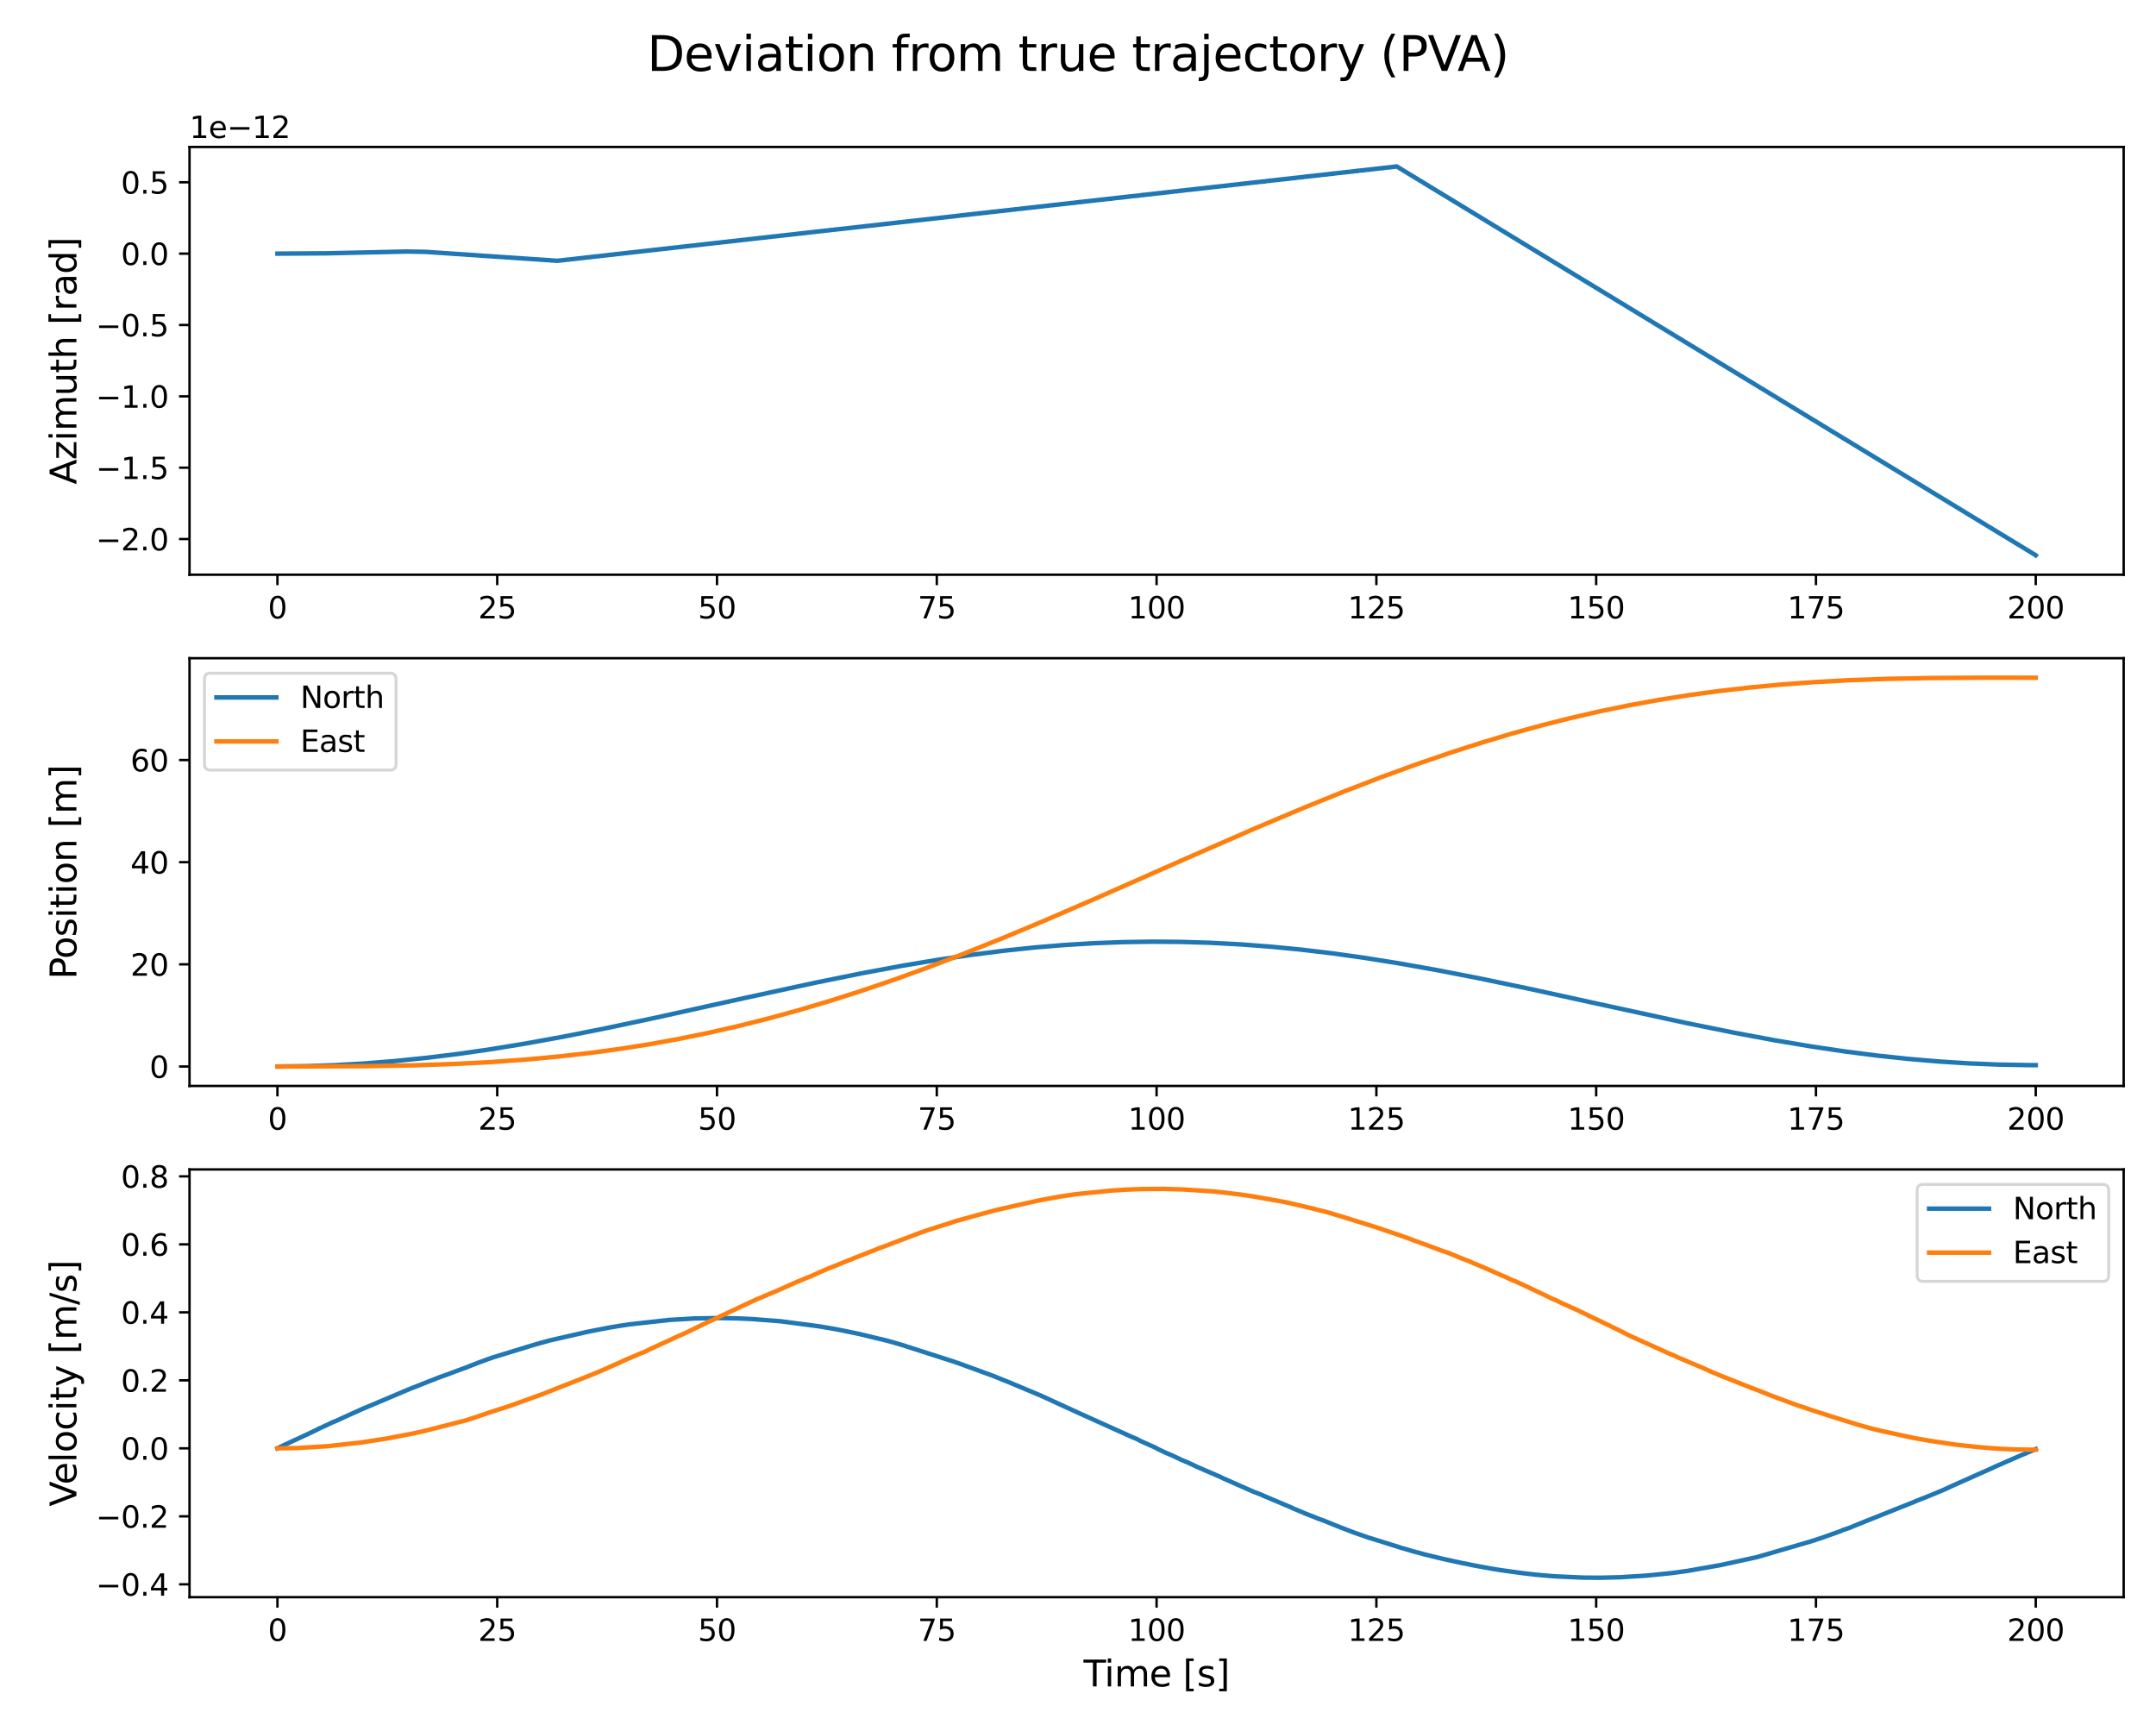 <?xml version="1.0" encoding="utf-8" standalone="no"?>
<!DOCTYPE svg PUBLIC "-//W3C//DTD SVG 1.1//EN"
  "http://www.w3.org/Graphics/SVG/1.1/DTD/svg11.dtd">
<svg xmlns:xlink="http://www.w3.org/1999/xlink" width="720pt" height="576pt" viewBox="0 0 720 576" xmlns="http://www.w3.org/2000/svg" version="1.1">
 <defs>
  <style type="text/css">*{stroke-linejoin: round; stroke-linecap: butt}</style>
 </defs>
 <g id="figure_1">
  <g id="patch_1">
   <path d="M 0 576 
L 720 576 
L 720 0 
L 0 0 
z
" style="fill: #ffffff"/>
  </g>
  <g id="axes_1">
   <g id="patch_2">
    <path d="M 63.29 191.907 
L 709.2 191.907 
L 709.2 49.08 
L 63.29 49.08 
z
" style="fill: #ffffff"/>
   </g>
   <g id="matplotlib.axis_1">
    <g id="xtick_1">
     <g id="line2d_1">
      <defs>
       <path id="me305745dd5" d="M 0 0 
L 0 3.5 
" style="stroke: #000000; stroke-width: 0.8"/>
      </defs>
      <g>
       <use xlink:href="#me305745dd5" x="92.65" y="191.907" style="stroke: #000000; stroke-width: 0.8"/>
      </g>
     </g>
     <g id="text_1">
      <!-- 0 -->
      <g transform="translate(89.468 206.505) scale(0.1 -0.1)">
       <defs>
        <path id="DejaVuSans-30" d="M 2034 4250 
Q 1547 4250 1301 3770 
Q 1056 3291 1056 2328 
Q 1056 1369 1301 889 
Q 1547 409 2034 409 
Q 2525 409 2770 889 
Q 3016 1369 3016 2328 
Q 3016 3291 2770 3770 
Q 2525 4250 2034 4250 
z
M 2034 4750 
Q 2819 4750 3233 4129 
Q 3647 3509 3647 2328 
Q 3647 1150 3233 529 
Q 2819 -91 2034 -91 
Q 1250 -91 836 529 
Q 422 1150 422 2328 
Q 422 3509 836 4129 
Q 1250 4750 2034 4750 
z
" transform="scale(0.016)"/>
       </defs>
       <use xlink:href="#DejaVuSans-30"/>
      </g>
     </g>
    </g>
    <g id="xtick_2">
     <g id="line2d_2">
      <g>
       <use xlink:href="#me305745dd5" x="166.048" y="191.907" style="stroke: #000000; stroke-width: 0.8"/>
      </g>
     </g>
     <g id="text_2">
      <!-- 25 -->
      <g transform="translate(159.686 206.505) scale(0.1 -0.1)">
       <defs>
        <path id="DejaVuSans-32" d="M 1228 531 
L 3431 531 
L 3431 0 
L 469 0 
L 469 531 
Q 828 903 1448 1529 
Q 2069 2156 2228 2338 
Q 2531 2678 2651 2914 
Q 2772 3150 2772 3378 
Q 2772 3750 2511 3984 
Q 2250 4219 1831 4219 
Q 1534 4219 1204 4116 
Q 875 4013 500 3803 
L 500 4441 
Q 881 4594 1212 4672 
Q 1544 4750 1819 4750 
Q 2544 4750 2975 4387 
Q 3406 4025 3406 3419 
Q 3406 3131 3298 2873 
Q 3191 2616 2906 2266 
Q 2828 2175 2409 1742 
Q 1991 1309 1228 531 
z
" transform="scale(0.016)"/>
        <path id="DejaVuSans-35" d="M 691 4666 
L 3169 4666 
L 3169 4134 
L 1269 4134 
L 1269 2991 
Q 1406 3038 1543 3061 
Q 1681 3084 1819 3084 
Q 2600 3084 3056 2656 
Q 3513 2228 3513 1497 
Q 3513 744 3044 326 
Q 2575 -91 1722 -91 
Q 1428 -91 1123 -41 
Q 819 9 494 109 
L 494 744 
Q 775 591 1075 516 
Q 1375 441 1709 441 
Q 2250 441 2565 725 
Q 2881 1009 2881 1497 
Q 2881 1984 2565 2268 
Q 2250 2553 1709 2553 
Q 1456 2553 1204 2497 
Q 953 2441 691 2322 
L 691 4666 
z
" transform="scale(0.016)"/>
       </defs>
       <use xlink:href="#DejaVuSans-32"/>
       <use xlink:href="#DejaVuSans-35" x="63.623"/>
      </g>
     </g>
    </g>
    <g id="xtick_3">
     <g id="line2d_3">
      <g>
       <use xlink:href="#me305745dd5" x="239.447" y="191.907" style="stroke: #000000; stroke-width: 0.8"/>
      </g>
     </g>
     <g id="text_3">
      <!-- 50 -->
      <g transform="translate(233.085 206.505) scale(0.1 -0.1)">
       <use xlink:href="#DejaVuSans-35"/>
       <use xlink:href="#DejaVuSans-30" x="63.623"/>
      </g>
     </g>
    </g>
    <g id="xtick_4">
     <g id="line2d_4">
      <g>
       <use xlink:href="#me305745dd5" x="312.846" y="191.907" style="stroke: #000000; stroke-width: 0.8"/>
      </g>
     </g>
     <g id="text_4">
      <!-- 75 -->
      <g transform="translate(306.484 206.505) scale(0.1 -0.1)">
       <defs>
        <path id="DejaVuSans-37" d="M 525 4666 
L 3525 4666 
L 3525 4397 
L 1831 0 
L 1172 0 
L 2766 4134 
L 525 4134 
L 525 4666 
z
" transform="scale(0.016)"/>
       </defs>
       <use xlink:href="#DejaVuSans-37"/>
       <use xlink:href="#DejaVuSans-35" x="63.623"/>
      </g>
     </g>
    </g>
    <g id="xtick_5">
     <g id="line2d_5">
      <g>
       <use xlink:href="#me305745dd5" x="386.245" y="191.907" style="stroke: #000000; stroke-width: 0.8"/>
      </g>
     </g>
     <g id="text_5">
      <!-- 100 -->
      <g transform="translate(376.701 206.505) scale(0.1 -0.1)">
       <defs>
        <path id="DejaVuSans-31" d="M 794 531 
L 1825 531 
L 1825 4091 
L 703 3866 
L 703 4441 
L 1819 4666 
L 2450 4666 
L 2450 531 
L 3481 531 
L 3481 0 
L 794 0 
L 794 531 
z
" transform="scale(0.016)"/>
       </defs>
       <use xlink:href="#DejaVuSans-31"/>
       <use xlink:href="#DejaVuSans-30" x="63.623"/>
       <use xlink:href="#DejaVuSans-30" x="127.246"/>
      </g>
     </g>
    </g>
    <g id="xtick_6">
     <g id="line2d_6">
      <g>
       <use xlink:href="#me305745dd5" x="459.644" y="191.907" style="stroke: #000000; stroke-width: 0.8"/>
      </g>
     </g>
     <g id="text_6">
      <!-- 125 -->
      <g transform="translate(450.1 206.505) scale(0.1 -0.1)">
       <use xlink:href="#DejaVuSans-31"/>
       <use xlink:href="#DejaVuSans-32" x="63.623"/>
       <use xlink:href="#DejaVuSans-35" x="127.246"/>
      </g>
     </g>
    </g>
    <g id="xtick_7">
     <g id="line2d_7">
      <g>
       <use xlink:href="#me305745dd5" x="533.043" y="191.907" style="stroke: #000000; stroke-width: 0.8"/>
      </g>
     </g>
     <g id="text_7">
      <!-- 150 -->
      <g transform="translate(523.499 206.505) scale(0.1 -0.1)">
       <use xlink:href="#DejaVuSans-31"/>
       <use xlink:href="#DejaVuSans-35" x="63.623"/>
       <use xlink:href="#DejaVuSans-30" x="127.246"/>
      </g>
     </g>
    </g>
    <g id="xtick_8">
     <g id="line2d_8">
      <g>
       <use xlink:href="#me305745dd5" x="606.442" y="191.907" style="stroke: #000000; stroke-width: 0.8"/>
      </g>
     </g>
     <g id="text_8">
      <!-- 175 -->
      <g transform="translate(596.898 206.505) scale(0.1 -0.1)">
       <use xlink:href="#DejaVuSans-31"/>
       <use xlink:href="#DejaVuSans-37" x="63.623"/>
       <use xlink:href="#DejaVuSans-35" x="127.246"/>
      </g>
     </g>
    </g>
    <g id="xtick_9">
     <g id="line2d_9">
      <g>
       <use xlink:href="#me305745dd5" x="679.84" y="191.907" style="stroke: #000000; stroke-width: 0.8"/>
      </g>
     </g>
     <g id="text_9">
      <!-- 200 -->
      <g transform="translate(670.297 206.505) scale(0.1 -0.1)">
       <use xlink:href="#DejaVuSans-32"/>
       <use xlink:href="#DejaVuSans-30" x="63.623"/>
       <use xlink:href="#DejaVuSans-30" x="127.246"/>
      </g>
     </g>
    </g>
   </g>
   <g id="matplotlib.axis_2">
    <g id="ytick_1">
     <g id="line2d_10">
      <defs>
       <path id="m74da511554" d="M 0 0 
L -3.5 0 
" style="stroke: #000000; stroke-width: 0.8"/>
      </defs>
      <g>
       <use xlink:href="#m74da511554" x="63.29" y="179.989" style="stroke: #000000; stroke-width: 0.8"/>
      </g>
     </g>
     <g id="text_10">
      <!-- −2.0 -->
      <g transform="translate(32.007 183.788) scale(0.1 -0.1)">
       <defs>
        <path id="DejaVuSans-2212" d="M 678 2272 
L 4684 2272 
L 4684 1741 
L 678 1741 
L 678 2272 
z
" transform="scale(0.016)"/>
        <path id="DejaVuSans-2e" d="M 684 794 
L 1344 794 
L 1344 0 
L 684 0 
L 684 794 
z
" transform="scale(0.016)"/>
       </defs>
       <use xlink:href="#DejaVuSans-2212"/>
       <use xlink:href="#DejaVuSans-32" x="83.789"/>
       <use xlink:href="#DejaVuSans-2e" x="147.412"/>
       <use xlink:href="#DejaVuSans-30" x="179.199"/>
      </g>
     </g>
    </g>
    <g id="ytick_2">
     <g id="line2d_11">
      <g>
       <use xlink:href="#m74da511554" x="63.29" y="156.164" style="stroke: #000000; stroke-width: 0.8"/>
      </g>
     </g>
     <g id="text_11">
      <!-- −1.5 -->
      <g transform="translate(32.007 159.963) scale(0.1 -0.1)">
       <use xlink:href="#DejaVuSans-2212"/>
       <use xlink:href="#DejaVuSans-31" x="83.789"/>
       <use xlink:href="#DejaVuSans-2e" x="147.412"/>
       <use xlink:href="#DejaVuSans-35" x="179.199"/>
      </g>
     </g>
    </g>
    <g id="ytick_3">
     <g id="line2d_12">
      <g>
       <use xlink:href="#m74da511554" x="63.29" y="132.339" style="stroke: #000000; stroke-width: 0.8"/>
      </g>
     </g>
     <g id="text_12">
      <!-- −1.0 -->
      <g transform="translate(32.007 136.138) scale(0.1 -0.1)">
       <use xlink:href="#DejaVuSans-2212"/>
       <use xlink:href="#DejaVuSans-31" x="83.789"/>
       <use xlink:href="#DejaVuSans-2e" x="147.412"/>
       <use xlink:href="#DejaVuSans-30" x="179.199"/>
      </g>
     </g>
    </g>
    <g id="ytick_4">
     <g id="line2d_13">
      <g>
       <use xlink:href="#m74da511554" x="63.29" y="108.514" style="stroke: #000000; stroke-width: 0.8"/>
      </g>
     </g>
     <g id="text_13">
      <!-- −0.5 -->
      <g transform="translate(32.007 112.313) scale(0.1 -0.1)">
       <use xlink:href="#DejaVuSans-2212"/>
       <use xlink:href="#DejaVuSans-30" x="83.789"/>
       <use xlink:href="#DejaVuSans-2e" x="147.412"/>
       <use xlink:href="#DejaVuSans-35" x="179.199"/>
      </g>
     </g>
    </g>
    <g id="ytick_5">
     <g id="line2d_14">
      <g>
       <use xlink:href="#m74da511554" x="63.29" y="84.689" style="stroke: #000000; stroke-width: 0.8"/>
      </g>
     </g>
     <g id="text_14">
      <!-- 0.0 -->
      <g transform="translate(40.387 88.489) scale(0.1 -0.1)">
       <use xlink:href="#DejaVuSans-30"/>
       <use xlink:href="#DejaVuSans-2e" x="63.623"/>
       <use xlink:href="#DejaVuSans-30" x="95.41"/>
      </g>
     </g>
    </g>
    <g id="ytick_6">
     <g id="line2d_15">
      <g>
       <use xlink:href="#m74da511554" x="63.29" y="60.864" style="stroke: #000000; stroke-width: 0.8"/>
      </g>
     </g>
     <g id="text_15">
      <!-- 0.5 -->
      <g transform="translate(40.387 64.664) scale(0.1 -0.1)">
       <use xlink:href="#DejaVuSans-30"/>
       <use xlink:href="#DejaVuSans-2e" x="63.623"/>
       <use xlink:href="#DejaVuSans-35" x="95.41"/>
      </g>
     </g>
    </g>
    <g id="text_16">
     <!-- Azimuth [rad] -->
     <g transform="translate(25.512 161.756) rotate(-90) scale(0.12 -0.12)">
      <defs>
       <path id="DejaVuSans-41" d="M 2188 4044 
L 1331 1722 
L 3047 1722 
L 2188 4044 
z
M 1831 4666 
L 2547 4666 
L 4325 0 
L 3669 0 
L 3244 1197 
L 1141 1197 
L 716 0 
L 50 0 
L 1831 4666 
z
" transform="scale(0.016)"/>
       <path id="DejaVuSans-7a" d="M 353 3500 
L 3084 3500 
L 3084 2975 
L 922 459 
L 3084 459 
L 3084 0 
L 275 0 
L 275 525 
L 2438 3041 
L 353 3041 
L 353 3500 
z
" transform="scale(0.016)"/>
       <path id="DejaVuSans-69" d="M 603 3500 
L 1178 3500 
L 1178 0 
L 603 0 
L 603 3500 
z
M 603 4863 
L 1178 4863 
L 1178 4134 
L 603 4134 
L 603 4863 
z
" transform="scale(0.016)"/>
       <path id="DejaVuSans-6d" d="M 3328 2828 
Q 3544 3216 3844 3400 
Q 4144 3584 4550 3584 
Q 5097 3584 5394 3201 
Q 5691 2819 5691 2113 
L 5691 0 
L 5113 0 
L 5113 2094 
Q 5113 2597 4934 2840 
Q 4756 3084 4391 3084 
Q 3944 3084 3684 2787 
Q 3425 2491 3425 1978 
L 3425 0 
L 2847 0 
L 2847 2094 
Q 2847 2600 2669 2842 
Q 2491 3084 2119 3084 
Q 1678 3084 1418 2786 
Q 1159 2488 1159 1978 
L 1159 0 
L 581 0 
L 581 3500 
L 1159 3500 
L 1159 2956 
Q 1356 3278 1631 3431 
Q 1906 3584 2284 3584 
Q 2666 3584 2933 3390 
Q 3200 3197 3328 2828 
z
" transform="scale(0.016)"/>
       <path id="DejaVuSans-75" d="M 544 1381 
L 544 3500 
L 1119 3500 
L 1119 1403 
Q 1119 906 1312 657 
Q 1506 409 1894 409 
Q 2359 409 2629 706 
Q 2900 1003 2900 1516 
L 2900 3500 
L 3475 3500 
L 3475 0 
L 2900 0 
L 2900 538 
Q 2691 219 2414 64 
Q 2138 -91 1772 -91 
Q 1169 -91 856 284 
Q 544 659 544 1381 
z
M 1991 3584 
L 1991 3584 
z
" transform="scale(0.016)"/>
       <path id="DejaVuSans-74" d="M 1172 4494 
L 1172 3500 
L 2356 3500 
L 2356 3053 
L 1172 3053 
L 1172 1153 
Q 1172 725 1289 603 
Q 1406 481 1766 481 
L 2356 481 
L 2356 0 
L 1766 0 
Q 1100 0 847 248 
Q 594 497 594 1153 
L 594 3053 
L 172 3053 
L 172 3500 
L 594 3500 
L 594 4494 
L 1172 4494 
z
" transform="scale(0.016)"/>
       <path id="DejaVuSans-68" d="M 3513 2113 
L 3513 0 
L 2938 0 
L 2938 2094 
Q 2938 2591 2744 2837 
Q 2550 3084 2163 3084 
Q 1697 3084 1428 2787 
Q 1159 2491 1159 1978 
L 1159 0 
L 581 0 
L 581 4863 
L 1159 4863 
L 1159 2956 
Q 1366 3272 1645 3428 
Q 1925 3584 2291 3584 
Q 2894 3584 3203 3211 
Q 3513 2838 3513 2113 
z
" transform="scale(0.016)"/>
       <path id="DejaVuSans-20" transform="scale(0.016)"/>
       <path id="DejaVuSans-5b" d="M 550 4863 
L 1875 4863 
L 1875 4416 
L 1125 4416 
L 1125 -397 
L 1875 -397 
L 1875 -844 
L 550 -844 
L 550 4863 
z
" transform="scale(0.016)"/>
       <path id="DejaVuSans-72" d="M 2631 2963 
Q 2534 3019 2420 3045 
Q 2306 3072 2169 3072 
Q 1681 3072 1420 2755 
Q 1159 2438 1159 1844 
L 1159 0 
L 581 0 
L 581 3500 
L 1159 3500 
L 1159 2956 
Q 1341 3275 1631 3429 
Q 1922 3584 2338 3584 
Q 2397 3584 2469 3576 
Q 2541 3569 2628 3553 
L 2631 2963 
z
" transform="scale(0.016)"/>
       <path id="DejaVuSans-61" d="M 2194 1759 
Q 1497 1759 1228 1600 
Q 959 1441 959 1056 
Q 959 750 1161 570 
Q 1363 391 1709 391 
Q 2188 391 2477 730 
Q 2766 1069 2766 1631 
L 2766 1759 
L 2194 1759 
z
M 3341 1997 
L 3341 0 
L 2766 0 
L 2766 531 
Q 2569 213 2275 61 
Q 1981 -91 1556 -91 
Q 1019 -91 701 211 
Q 384 513 384 1019 
Q 384 1609 779 1909 
Q 1175 2209 1959 2209 
L 2766 2209 
L 2766 2266 
Q 2766 2663 2505 2880 
Q 2244 3097 1772 3097 
Q 1472 3097 1187 3025 
Q 903 2953 641 2809 
L 641 3341 
Q 956 3463 1253 3523 
Q 1550 3584 1831 3584 
Q 2591 3584 2966 3190 
Q 3341 2797 3341 1997 
z
" transform="scale(0.016)"/>
       <path id="DejaVuSans-64" d="M 2906 2969 
L 2906 4863 
L 3481 4863 
L 3481 0 
L 2906 0 
L 2906 525 
Q 2725 213 2448 61 
Q 2172 -91 1784 -91 
Q 1150 -91 751 415 
Q 353 922 353 1747 
Q 353 2572 751 3078 
Q 1150 3584 1784 3584 
Q 2172 3584 2448 3432 
Q 2725 3281 2906 2969 
z
M 947 1747 
Q 947 1113 1208 752 
Q 1469 391 1925 391 
Q 2381 391 2643 752 
Q 2906 1113 2906 1747 
Q 2906 2381 2643 2742 
Q 2381 3103 1925 3103 
Q 1469 3103 1208 2742 
Q 947 2381 947 1747 
z
" transform="scale(0.016)"/>
       <path id="DejaVuSans-5d" d="M 1947 4863 
L 1947 -844 
L 622 -844 
L 622 -397 
L 1369 -397 
L 1369 4416 
L 622 4416 
L 622 4863 
L 1947 4863 
z
" transform="scale(0.016)"/>
      </defs>
      <use xlink:href="#DejaVuSans-41"/>
      <use xlink:href="#DejaVuSans-7a" x="68.408"/>
      <use xlink:href="#DejaVuSans-69" x="120.898"/>
      <use xlink:href="#DejaVuSans-6d" x="148.682"/>
      <use xlink:href="#DejaVuSans-75" x="246.094"/>
      <use xlink:href="#DejaVuSans-74" x="309.473"/>
      <use xlink:href="#DejaVuSans-68" x="348.682"/>
      <use xlink:href="#DejaVuSans-20" x="412.061"/>
      <use xlink:href="#DejaVuSans-5b" x="443.848"/>
      <use xlink:href="#DejaVuSans-72" x="482.861"/>
      <use xlink:href="#DejaVuSans-61" x="523.975"/>
      <use xlink:href="#DejaVuSans-64" x="585.254"/>
      <use xlink:href="#DejaVuSans-5d" x="648.73"/>
     </g>
    </g>
    <g id="text_17">
     <!-- 1e−12 -->
     <g transform="translate(63.29 46.08) scale(0.1 -0.1)">
      <defs>
       <path id="DejaVuSans-65" d="M 3597 1894 
L 3597 1613 
L 953 1613 
Q 991 1019 1311 708 
Q 1631 397 2203 397 
Q 2534 397 2845 478 
Q 3156 559 3463 722 
L 3463 178 
Q 3153 47 2828 -22 
Q 2503 -91 2169 -91 
Q 1331 -91 842 396 
Q 353 884 353 1716 
Q 353 2575 817 3079 
Q 1281 3584 2069 3584 
Q 2775 3584 3186 3129 
Q 3597 2675 3597 1894 
z
M 3022 2063 
Q 3016 2534 2758 2815 
Q 2500 3097 2075 3097 
Q 1594 3097 1305 2825 
Q 1016 2553 972 2059 
L 3022 2063 
z
" transform="scale(0.016)"/>
      </defs>
      <use xlink:href="#DejaVuSans-31"/>
      <use xlink:href="#DejaVuSans-65" x="63.623"/>
      <use xlink:href="#DejaVuSans-2212" x="125.146"/>
      <use xlink:href="#DejaVuSans-31" x="208.936"/>
      <use xlink:href="#DejaVuSans-32" x="272.559"/>
     </g>
    </g>
   </g>
   <g id="line2d_16">
    <path d="M 92.65 84.689 
L 109.267 84.584 
L 109.619 84.573 
L 114.434 84.467 
L 114.787 84.457 
L 119.602 84.351 
L 119.954 84.34 
L 120.248 84.34 
L 120.6 84.33 
L 125.444 84.224 
L 125.796 84.213 
L 130.611 84.107 
L 130.964 84.097 
L 135.837 83.991 
L 136.014 83.991 
L 142.179 84.097 
L 142.385 84.118 
L 144.058 84.224 
L 144.264 84.245 
L 145.937 84.351 
L 146.143 84.372 
L 147.816 84.478 
L 148.022 84.499 
L 149.695 84.605 
L 149.901 84.626 
L 151.574 84.732 
L 151.78 84.753 
L 153.453 84.859 
L 153.659 84.88 
L 155.332 84.986 
L 155.538 85.007 
L 157.211 85.113 
L 157.417 85.134 
L 159.09 85.24 
L 159.296 85.261 
L 160.91 85.366 
L 161.087 85.388 
L 161.233 85.409 
L 163.083 85.515 
L 163.289 85.536 
L 164.962 85.642 
L 165.168 85.663 
L 166.841 85.769 
L 167.047 85.79 
L 168.72 85.895 
L 168.926 85.917 
L 170.511 86.001 
L 170.658 86.044 
L 172.39 86.128 
L 172.537 86.171 
L 174.269 86.255 
L 174.416 86.298 
L 176.236 86.403 
L 176.442 86.425 
L 178.115 86.53 
L 178.321 86.551 
L 179.906 86.636 
L 180.053 86.678 
L 181.785 86.763 
L 181.932 86.805 
L 183.664 86.89 
L 183.811 86.932 
L 185.543 87.038 
L 185.719 87.059 
L 185.866 87.059 
L 186.072 87.08 
L 187.129 86.975 
L 187.334 86.932 
L 187.51 86.932 
L 188.362 86.848 
L 188.508 86.805 
L 188.655 86.805 
L 188.861 86.763 
L 189.008 86.763 
L 189.213 86.721 
L 189.389 86.721 
L 190.241 86.636 
L 190.387 86.594 
L 191.415 86.509 
L 191.562 86.467 
L 192.472 86.382 
L 192.619 86.34 
L 192.766 86.34 
L 192.971 86.298 
L 193.147 86.298 
L 193.94 86.213 
L 194.087 86.171 
L 194.263 86.171 
L 195.173 86.086 
L 195.32 86.044 
L 195.467 86.044 
L 195.672 86.001 
L 195.819 86.001 
L 196.054 85.959 
L 197.052 85.874 
L 197.199 85.832 
L 198.109 85.747 
L 198.256 85.705 
L 198.403 85.705 
L 198.608 85.663 
L 198.755 85.663 
L 198.96 85.62 
L 199.137 85.62 
L 200.047 85.536 
L 200.194 85.493 
L 201.162 85.409 
L 201.309 85.366 
L 201.456 85.366 
L 201.662 85.324 
L 201.808 85.324 
L 202.014 85.282 
L 202.19 85.282 
L 203.041 85.197 
L 203.188 85.155 
L 203.335 85.155 
L 203.541 85.113 
L 203.687 85.113 
L 203.893 85.07 
L 204.069 85.07 
L 204.92 84.986 
L 205.067 84.943 
L 205.214 84.943 
L 205.42 84.901 
L 205.566 84.901 
L 205.772 84.859 
L 205.948 84.859 
L 206.741 84.774 
L 206.888 84.732 
L 207.034 84.732 
L 207.24 84.689 
L 207.416 84.689 
L 208.326 84.605 
L 208.473 84.562 
L 209.442 84.478 
L 209.589 84.435 
L 209.735 84.435 
L 209.941 84.393 
L 210.088 84.393 
L 210.293 84.351 
L 210.469 84.351 
L 211.321 84.266 
L 211.468 84.224 
L 211.614 84.224 
L 211.82 84.181 
L 211.967 84.181 
L 212.172 84.139 
L 212.348 84.139 
L 213.2 84.055 
L 213.347 84.012 
L 214.374 83.928 
L 214.521 83.885 
L 214.668 83.885 
L 214.903 83.843 
L 215.842 83.758 
L 215.989 83.716 
L 216.136 83.716 
L 216.341 83.674 
L 216.488 83.674 
L 216.694 83.631 
L 216.87 83.631 
L 217.721 83.547 
L 217.868 83.504 
L 218.015 83.504 
L 218.22 83.462 
L 218.367 83.462 
L 218.573 83.42 
L 218.749 83.42 
L 219.6 83.335 
L 219.747 83.293 
L 219.894 83.293 
L 220.099 83.25 
L 220.246 83.25 
L 220.452 83.208 
L 220.628 83.208 
L 221.421 83.123 
L 221.567 83.081 
L 221.743 83.081 
L 222.654 82.996 
L 222.8 82.954 
L 222.947 82.954 
L 223.153 82.912 
L 223.3 82.912 
L 223.534 82.87 
L 224.533 82.785 
L 224.679 82.743 
L 224.826 82.743 
L 225.032 82.7 
L 225.179 82.7 
L 225.384 82.658 
L 225.56 82.658 
L 226.412 82.573 
L 226.558 82.531 
L 227.527 82.446 
L 227.674 82.404 
L 228.643 82.319 
L 228.79 82.277 
L 228.937 82.277 
L 229.142 82.235 
L 229.318 82.235 
L 230.111 82.15 
L 230.258 82.108 
L 230.405 82.108 
L 230.61 82.065 
L 230.786 82.065 
L 231.638 81.981 
L 231.784 81.938 
L 231.961 81.938 
L 232.812 81.854 
L 232.959 81.811 
L 233.106 81.811 
L 233.311 81.769 
L 233.458 81.769 
L 233.663 81.727 
L 233.84 81.727 
L 234.691 81.642 
L 234.838 81.6 
L 235.807 81.515 
L 235.953 81.473 
L 236.922 81.388 
L 237.069 81.346 
L 237.216 81.346 
L 237.421 81.304 
L 237.598 81.304 
L 238.39 81.219 
L 238.537 81.177 
L 238.684 81.177 
L 238.889 81.134 
L 239.066 81.134 
L 239.976 81.05 
L 240.123 81.007 
L 241.091 80.923 
L 241.238 80.88 
L 241.385 80.88 
L 241.591 80.838 
L 241.737 80.838 
L 241.943 80.796 
L 242.119 80.796 
L 242.912 80.711 
L 243.058 80.669 
L 243.205 80.669 
L 243.411 80.626 
L 243.587 80.626 
L 244.438 80.542 
L 244.585 80.499 
L 245.613 80.415 
L 245.76 80.373 
L 245.906 80.373 
L 246.112 80.33 
L 246.259 80.33 
L 246.464 80.288 
L 246.64 80.288 
L 247.492 80.203 
L 247.639 80.161 
L 247.785 80.161 
L 247.991 80.119 
L 248.138 80.119 
L 248.343 80.076 
L 248.519 80.076 
L 249.371 79.992 
L 249.518 79.949 
L 250.486 79.865 
L 250.633 79.822 
L 250.809 79.822 
L 251.602 79.738 
L 251.749 79.695 
L 251.896 79.695 
L 252.101 79.653 
L 252.277 79.653 
L 253.07 79.568 
L 253.217 79.526 
L 253.364 79.526 
L 253.569 79.484 
L 253.745 79.484 
L 254.656 79.399 
L 254.802 79.357 
L 255.771 79.272 
L 255.918 79.23 
L 256.065 79.23 
L 256.27 79.188 
L 256.417 79.188 
L 256.623 79.145 
L 256.799 79.145 
L 257.591 79.061 
L 257.738 79.018 
L 257.885 79.018 
L 258.091 78.976 
L 258.267 78.976 
L 259.118 78.891 
L 259.265 78.849 
L 259.441 78.849 
L 260.293 78.764 
L 260.439 78.722 
L 260.586 78.722 
L 260.792 78.68 
L 260.938 78.68 
L 261.144 78.637 
L 261.32 78.637 
L 262.172 78.553 
L 262.318 78.51 
L 262.465 78.51 
L 262.671 78.468 
L 262.817 78.468 
L 263.023 78.426 
L 263.199 78.426 
L 264.051 78.341 
L 264.197 78.299 
L 265.225 78.214 
L 265.372 78.172 
L 266.282 78.087 
L 266.429 78.045 
L 266.575 78.045 
L 266.781 78.003 
L 266.957 78.003 
L 267.75 77.918 
L 267.897 77.876 
L 268.014 77.876 
L 268.983 77.791 
L 269.13 77.749 
L 269.277 77.749 
L 269.482 77.706 
L 269.629 77.706 
L 269.864 77.664 
L 270.803 77.579 
L 270.95 77.537 
L 271.097 77.537 
L 271.302 77.495 
L 271.479 77.495 
L 272.271 77.41 
L 272.418 77.368 
L 272.565 77.368 
L 272.77 77.325 
L 272.947 77.325 
L 273.857 77.241 
L 274.003 77.198 
L 274.972 77.114 
L 275.119 77.071 
L 275.266 77.071 
L 275.471 77.029 
L 275.618 77.029 
L 275.824 76.987 
L 276 76.987 
L 276.851 76.902 
L 276.998 76.86 
L 277.145 76.86 
L 277.35 76.818 
L 277.497 76.818 
L 277.703 76.775 
L 277.879 76.775 
L 278.73 76.691 
L 278.877 76.648 
L 279.024 76.648 
L 279.229 76.606 
L 279.376 76.606 
L 279.582 76.585 
L 280.58 76.479 
L 280.786 76.458 
L 281.725 76.352 
L 281.931 76.331 
L 282.87 76.225 
L 283.076 76.204 
L 284.015 76.098 
L 284.221 76.077 
L 285.16 75.971 
L 285.366 75.929 
L 285.542 75.929 
L 286.452 75.823 
L 286.657 75.781 
L 286.834 75.781 
L 287.773 75.675 
L 287.979 75.654 
L 288.889 75.548 
L 289.094 75.506 
L 289.27 75.506 
L 290.21 75.4 
L 290.415 75.379 
L 291.355 75.273 
L 291.56 75.252 
L 292.5 75.146 
L 292.705 75.104 
L 292.882 75.104 
L 293.792 74.998 
L 293.997 74.955 
L 294.173 74.955 
L 295.113 74.85 
L 295.318 74.828 
L 296.258 74.723 
L 296.464 74.701 
L 297.374 74.596 
L 297.579 74.553 
L 297.755 74.553 
L 298.695 74.448 
L 298.9 74.426 
L 299.84 74.321 
L 300.045 74.278 
L 300.222 74.278 
L 301.132 74.172 
L 301.337 74.13 
L 301.513 74.13 
L 302.453 74.024 
L 302.658 74.003 
L 303.598 73.897 
L 303.803 73.876 
L 304.714 73.77 
L 304.919 73.728 
L 305.095 73.728 
L 306.035 73.622 
L 306.24 73.601 
L 307.18 73.495 
L 307.385 73.474 
L 308.325 73.368 
L 308.53 73.326 
L 308.706 73.326 
L 309.617 73.22 
L 309.822 73.178 
L 309.998 73.178 
L 310.938 73.072 
L 311.143 73.051 
L 312.053 72.945 
L 312.259 72.903 
L 312.435 72.903 
L 313.375 72.797 
L 313.58 72.776 
L 314.52 72.67 
L 314.725 72.649 
L 315.665 72.543 
L 315.87 72.501 
L 316.046 72.501 
L 316.956 72.395 
L 317.162 72.353 
L 317.338 72.353 
L 318.278 72.247 
L 318.483 72.226 
L 319.393 72.12 
L 319.599 72.078 
L 319.775 72.078 
L 320.538 71.993 
L 320.685 71.951 
L 321.595 71.866 
L 321.742 71.824 
L 321.801 71.866 
L 321.86 71.824 
L 322.887 71.739 
L 323.034 71.654 
L 323.21 71.739 
L 323.386 71.654 
L 323.504 71.654 
L 324.296 71.57 
L 324.443 71.527 
L 325.353 71.443 
L 325.5 71.4 
L 325.559 71.443 
L 325.618 71.4 
L 326.674 71.316 
L 326.792 71.231 
L 326.821 71.273 
L 326.968 71.316 
L 327.144 71.231 
L 328.054 71.146 
L 328.201 71.104 
L 329.111 71.062 
L 329.258 70.977 
L 329.405 71.019 
L 329.933 70.935 
L 330.08 70.893 
L 331.137 70.808 
L 331.255 70.723 
L 331.284 70.766 
L 331.431 70.808 
L 331.607 70.723 
L 331.724 70.723 
L 332.634 70.639 
L 332.781 70.596 
L 333.691 70.512 
L 333.838 70.469 
L 333.897 70.512 
L 333.956 70.469 
L 334.895 70.385 
L 335.042 70.342 
L 335.189 70.385 
L 335.365 70.3 
L 335.482 70.3 
L 336.392 70.215 
L 336.539 70.173 
L 337.42 70.131 
L 337.567 70.046 
L 338.653 69.961 
L 338.8 69.919 
L 338.947 69.961 
L 339.123 69.877 
L 339.182 69.919 
L 339.24 69.877 
L 340.151 69.792 
L 340.297 69.75 
L 341.09 69.708 
L 341.237 69.623 
L 341.384 69.665 
L 341.912 69.581 
L 342.059 69.538 
L 342.206 69.581 
L 342.734 69.496 
L 342.881 69.454 
L 344.026 69.369 
L 344.173 69.284 
L 344.32 69.327 
L 344.848 69.284 
L 344.995 69.2 
L 345.142 69.242 
L 345.67 69.2 
L 345.817 69.115 
L 345.964 69.157 
L 346.492 69.073 
L 346.639 69.03 
L 346.698 69.073 
L 346.756 69.03 
L 347.696 68.946 
L 347.843 68.903 
L 347.99 68.946 
L 348.166 68.861 
L 348.283 68.861 
L 349.193 68.776 
L 349.34 68.734 
L 350.221 68.692 
L 350.368 68.607 
L 351.454 68.523 
L 351.601 68.48 
L 351.748 68.523 
L 351.924 68.438 
L 352.041 68.438 
L 352.951 68.353 
L 353.098 68.311 
L 353.891 68.269 
L 354.038 68.184 
L 354.184 68.226 
L 354.713 68.142 
L 354.86 68.099 
L 355.006 68.142 
L 355.535 68.057 
L 355.682 68.015 
L 355.74 68.057 
L 355.799 68.015 
L 356.827 67.93 
L 356.974 67.845 
L 357.12 67.888 
L 357.649 67.845 
L 357.796 67.761 
L 357.942 67.803 
L 358.471 67.761 
L 358.618 67.676 
L 358.764 67.718 
L 359.293 67.634 
L 359.44 67.591 
L 359.498 67.634 
L 359.557 67.591 
L 360.497 67.507 
L 360.614 67.422 
L 360.643 67.464 
L 360.79 67.507 
L 360.966 67.422 
L 361.084 67.422 
L 361.994 67.338 
L 362.141 67.295 
L 363.051 67.211 
L 363.198 67.168 
L 363.256 67.211 
L 363.315 67.168 
L 364.255 67.084 
L 364.401 67.041 
L 364.548 67.084 
L 364.724 66.999 
L 364.842 66.999 
L 365.752 66.914 
L 365.899 66.872 
L 366.809 66.787 
L 366.956 66.745 
L 367.103 66.787 
L 367.22 66.703 
L 367.249 66.745 
L 368.013 66.66 
L 368.16 66.618 
L 368.306 66.66 
L 368.482 66.576 
L 368.541 66.618 
L 368.6 66.576 
L 369.627 66.491 
L 369.774 66.406 
L 369.921 66.449 
L 370.45 66.406 
L 370.596 66.322 
L 370.743 66.364 
L 371.272 66.322 
L 371.418 66.237 
L 371.565 66.279 
L 372.094 66.195 
L 372.24 66.153 
L 373.386 66.068 
L 373.532 65.983 
L 373.679 66.026 
L 374.208 65.983 
L 374.354 65.899 
L 374.501 65.941 
L 375.03 65.899 
L 375.176 65.814 
L 375.323 65.856 
L 375.852 65.772 
L 375.999 65.729 
L 376.057 65.772 
L 376.116 65.729 
L 377.055 65.645 
L 377.202 65.602 
L 377.349 65.645 
L 377.525 65.56 
L 377.643 65.56 
L 378.553 65.475 
L 378.7 65.433 
L 379.61 65.391 
L 379.757 65.306 
L 379.903 65.348 
L 380.402 65.306 
L 380.549 65.221 
L 381.636 65.137 
L 381.753 65.052 
L 381.782 65.094 
L 381.929 65.137 
L 382.105 65.052 
L 382.223 65.052 
L 383.015 64.967 
L 383.162 64.925 
L 384.072 64.883 
L 384.219 64.798 
L 384.366 64.841 
L 384.894 64.756 
L 385.041 64.714 
L 385.1 64.756 
L 385.159 64.714 
L 386.186 64.629 
L 386.333 64.544 
L 386.48 64.587 
L 387.008 64.544 
L 387.155 64.46 
L 387.302 64.502 
L 387.83 64.46 
L 387.977 64.375 
L 388.124 64.417 
L 388.652 64.333 
L 388.799 64.29 
L 388.858 64.333 
L 388.917 64.29 
L 389.944 64.206 
L 390.091 64.121 
L 390.267 64.206 
L 390.414 64.121 
L 391.354 64.036 
L 391.5 63.994 
L 392.411 63.909 
L 392.557 63.867 
L 392.704 63.909 
L 393.203 63.867 
L 393.35 63.782 
L 394.436 63.698 
L 394.554 63.613 
L 394.583 63.656 
L 394.73 63.698 
L 394.906 63.613 
L 395.024 63.613 
L 395.816 63.529 
L 395.963 63.486 
L 396.873 63.402 
L 397.02 63.359 
L 397.167 63.402 
L 397.695 63.317 
L 397.842 63.275 
L 397.901 63.317 
L 397.959 63.275 
L 398.987 63.19 
L 399.134 63.105 
L 399.281 63.148 
L 399.809 63.105 
L 399.956 63.021 
L 400.103 63.063 
L 400.631 63.021 
L 400.778 62.936 
L 400.925 62.978 
L 401.453 62.894 
L 401.6 62.851 
L 401.659 62.894 
L 401.717 62.851 
L 402.745 62.767 
L 402.892 62.682 
L 403.068 62.767 
L 403.244 62.682 
L 404.154 62.597 
L 404.301 62.555 
L 405.211 62.471 
L 405.358 62.428 
L 405.417 62.471 
L 405.476 62.428 
L 406.415 62.344 
L 406.562 62.301 
L 406.709 62.344 
L 406.885 62.259 
L 407.002 62.259 
L 407.912 62.174 
L 408.059 62.132 
L 408.969 62.09 
L 409.116 62.005 
L 409.263 62.047 
L 409.762 62.005 
L 409.909 61.92 
L 410.995 61.836 
L 411.113 61.751 
L 411.142 61.793 
L 411.289 61.836 
L 411.465 61.751 
L 411.582 61.751 
L 412.375 61.666 
L 412.522 61.624 
L 413.432 61.582 
L 413.579 61.497 
L 413.726 61.539 
L 414.254 61.455 
L 414.401 61.412 
L 414.46 61.455 
L 414.518 61.412 
L 415.546 61.328 
L 415.693 61.243 
L 415.869 61.328 
L 416.045 61.243 
L 416.955 61.159 
L 417.102 61.116 
L 418.012 61.032 
L 418.159 60.989 
L 418.218 61.032 
L 418.276 60.989 
L 419.304 60.905 
L 419.451 60.82 
L 419.627 60.905 
L 419.774 60.82 
L 420.713 60.735 
L 420.86 60.693 
L 421.77 60.651 
L 421.917 60.566 
L 422.064 60.608 
L 422.563 60.566 
L 422.71 60.481 
L 423.796 60.397 
L 423.913 60.312 
L 423.943 60.354 
L 424.089 60.397 
L 424.266 60.312 
L 424.383 60.312 
L 425.176 60.227 
L 425.323 60.185 
L 426.233 60.143 
L 426.379 60.058 
L 426.526 60.101 
L 427.055 60.016 
L 427.202 59.974 
L 427.26 60.016 
L 427.319 59.974 
L 428.347 59.889 
L 428.493 59.804 
L 428.64 59.847 
L 429.169 59.804 
L 429.315 59.72 
L 429.462 59.762 
L 429.991 59.72 
L 430.138 59.635 
L 430.284 59.677 
L 430.813 59.593 
L 430.96 59.55 
L 431.018 59.593 
L 431.077 59.55 
L 432.105 59.466 
L 432.251 59.381 
L 432.428 59.466 
L 432.604 59.381 
L 433.514 59.296 
L 433.661 59.254 
L 434.571 59.212 
L 434.718 59.127 
L 434.864 59.169 
L 435.393 59.085 
L 435.54 59.042 
L 436.597 58.958 
L 436.714 58.873 
L 436.743 58.916 
L 436.89 58.958 
L 437.066 58.873 
L 437.184 58.873 
L 437.977 58.789 
L 438.123 58.746 
L 439.122 58.704 
L 439.268 58.619 
L 440.355 58.535 
L 440.501 58.492 
L 440.648 58.535 
L 440.824 58.45 
L 440.942 58.45 
L 441.852 58.365 
L 441.999 58.323 
L 442.791 58.281 
L 442.938 58.196 
L 443.085 58.238 
L 443.614 58.154 
L 443.76 58.111 
L 443.819 58.154 
L 443.878 58.111 
L 444.935 58.027 
L 445.052 57.942 
L 445.082 57.984 
L 445.228 58.027 
L 445.404 57.942 
L 446.315 57.857 
L 446.461 57.815 
L 447.372 57.731 
L 447.518 57.688 
L 447.665 57.731 
L 448.194 57.646 
L 448.34 57.604 
L 449.397 57.519 
L 449.515 57.434 
L 449.544 57.477 
L 449.691 57.519 
L 449.867 57.434 
L 449.985 57.434 
L 450.895 57.35 
L 451.042 57.307 
L 451.922 57.265 
L 452.069 57.18 
L 453.155 57.096 
L 453.273 57.011 
L 453.302 57.053 
L 453.449 57.096 
L 453.625 57.011 
L 453.743 57.011 
L 454.535 56.926 
L 454.682 56.884 
L 454.77 56.926 
L 454.8 56.884 
L 455.68 56.842 
L 455.827 56.757 
L 456.913 56.672 
L 457.06 56.63 
L 457.207 56.672 
L 457.383 56.588 
L 457.501 56.588 
L 458.411 56.503 
L 458.558 56.461 
L 459.35 56.419 
L 459.497 56.334 
L 459.644 56.376 
L 460.172 56.292 
L 460.319 56.249 
L 460.378 56.292 
L 460.437 56.249 
L 461.494 56.165 
L 461.611 56.08 
L 461.64 56.122 
L 461.787 56.165 
L 461.963 56.08 
L 462.873 55.995 
L 463.02 55.953 
L 463.93 55.911 
L 464.077 55.826 
L 464.224 55.868 
L 464.752 55.784 
L 464.899 55.741 
L 464.958 55.784 
L 465.017 55.741 
L 465.956 55.657 
L 466.074 55.572 
L 466.103 55.614 
L 466.25 55.657 
L 466.426 55.572 
L 466.631 55.699 
L 466.808 55.784 
L 467.042 55.953 
L 467.219 56.038 
L 467.454 56.207 
L 467.63 56.292 
L 467.835 56.419 
L 467.982 56.503 
L 468.217 56.672 
L 468.393 56.757 
L 468.628 56.926 
L 468.833 57.011 
L 469.068 57.18 
L 469.215 57.265 
L 469.421 57.392 
L 469.567 57.477 
L 469.802 57.646 
L 470.008 57.731 
L 470.243 57.9 
L 470.389 57.984 
L 470.566 58.069 
L 470.683 58.154 
L 470.918 58.323 
L 471.123 58.408 
L 471.358 58.577 
L 471.505 58.662 
L 471.711 58.789 
L 471.857 58.873 
L 472.092 59.042 
L 472.327 59.127 
L 472.474 59.254 
L 472.621 59.339 
L 472.826 59.466 
L 472.973 59.55 
L 473.208 59.72 
L 473.443 59.804 
L 473.678 59.974 
L 473.795 60.058 
L 474.001 60.185 
L 474.177 60.27 
L 474.412 60.439 
L 474.617 60.524 
L 474.764 60.651 
L 474.911 60.693 
L 475.058 60.82 
L 475.204 60.905 
L 475.41 61.032 
L 475.527 61.116 
L 475.704 61.201 
L 475.821 61.286 
L 476.026 61.412 
L 476.173 61.497 
L 476.408 61.666 
L 476.643 61.751 
L 476.79 61.878 
L 476.937 61.963 
L 477.142 62.09 
L 477.289 62.174 
L 477.524 62.344 
L 477.729 62.428 
L 477.964 62.597 
L 478.111 62.682 
L 478.317 62.809 
L 478.463 62.894 
L 478.698 63.063 
L 478.933 63.148 
L 479.08 63.275 
L 479.227 63.359 
L 479.432 63.486 
L 479.579 63.571 
L 479.785 63.698 
L 479.931 63.782 
L 480.166 63.952 
L 480.372 64.036 
L 480.607 64.206 
L 480.783 64.29 
L 481.018 64.46 
L 481.223 64.544 
L 481.458 64.714 
L 481.605 64.798 
L 481.84 64.967 
L 482.045 65.052 
L 482.28 65.221 
L 482.427 65.306 
L 482.632 65.433 
L 482.779 65.518 
L 483.014 65.687 
L 483.249 65.772 
L 483.396 65.899 
L 483.543 65.983 
L 483.748 66.11 
L 483.895 66.195 
L 484.1 66.322 
L 484.247 66.406 
L 484.482 66.576 
L 484.688 66.66 
L 484.922 66.83 
L 485.069 66.914 
L 485.245 66.999 
L 485.363 67.084 
L 485.598 67.253 
L 485.803 67.338 
L 486.038 67.507 
L 486.185 67.591 
L 486.39 67.718 
L 486.537 67.803 
L 486.772 67.972 
L 487.007 68.057 
L 487.154 68.184 
L 487.271 68.226 
L 487.418 68.353 
L 487.565 68.396 
L 487.712 68.523 
L 487.858 68.607 
L 488.064 68.734 
L 488.211 68.819 
L 488.416 68.946 
L 488.563 69.03 
L 488.798 69.2 
L 489.003 69.284 
L 489.238 69.454 
L 489.385 69.538 
L 489.561 69.623 
L 489.679 69.708 
L 489.914 69.877 
L 490.119 69.961 
L 490.354 70.131 
L 490.501 70.215 
L 490.706 70.342 
L 490.853 70.427 
L 491.088 70.596 
L 491.323 70.681 
L 491.47 70.808 
L 491.587 70.85 
L 491.734 70.977 
L 491.881 71.019 
L 492.027 71.146 
L 492.174 71.231 
L 492.38 71.358 
L 492.527 71.443 
L 492.732 71.57 
L 492.879 71.654 
L 493.114 71.824 
L 493.319 71.908 
L 493.554 72.078 
L 493.701 72.162 
L 493.936 72.331 
L 494.171 72.416 
L 494.406 72.585 
L 494.523 72.67 
L 494.729 72.797 
L 494.905 72.882 
L 495.14 73.051 
L 495.345 73.136 
L 495.492 73.263 
L 495.639 73.305 
L 495.785 73.432 
L 495.903 73.474 
L 496.05 73.601 
L 496.196 73.686 
L 496.402 73.813 
L 496.549 73.897 
L 496.754 74.024 
L 496.901 74.109 
L 497.136 74.278 
L 497.371 74.363 
L 497.518 74.49 
L 497.635 74.532 
L 497.782 74.659 
L 497.929 74.701 
L 498.076 74.828 
L 498.222 74.913 
L 498.428 75.04 
L 498.575 75.125 
L 498.809 75.294 
L 499.015 75.379 
L 499.25 75.548 
L 499.397 75.633 
L 499.602 75.759 
L 499.749 75.844 
L 499.925 75.929 
L 500.043 76.013 
L 500.277 76.183 
L 500.483 76.267 
L 500.718 76.437 
L 500.865 76.521 
L 501.07 76.648 
L 501.217 76.733 
L 501.452 76.902 
L 501.687 76.987 
L 501.834 77.114 
L 501.951 77.156 
L 502.098 77.283 
L 502.245 77.325 
L 502.391 77.452 
L 502.538 77.537 
L 502.744 77.664 
L 502.89 77.749 
L 503.096 77.876 
L 503.243 77.96 
L 503.478 78.129 
L 503.683 78.214 
L 503.918 78.383 
L 504.065 78.468 
L 504.3 78.637 
L 504.535 78.722 
L 504.681 78.849 
L 504.828 78.934 
L 505.034 79.061 
L 505.181 79.145 
L 505.386 79.272 
L 505.533 79.357 
L 505.768 79.526 
L 506.003 79.611 
L 506.149 79.738 
L 506.267 79.78 
L 506.414 79.907 
L 506.56 79.949 
L 506.707 80.076 
L 506.854 80.161 
L 507.06 80.288 
L 507.177 80.373 
L 507.353 80.457 
L 507.471 80.542 
L 507.676 80.669 
L 507.823 80.753 
L 508.058 80.923 
L 508.293 81.007 
L 508.439 81.134 
L 508.586 81.219 
L 508.792 81.346 
L 508.939 81.431 
L 509.173 81.6 
L 509.379 81.684 
L 509.614 81.854 
L 509.761 81.938 
L 509.966 82.065 
L 510.113 82.15 
L 510.289 82.235 
L 510.407 82.319 
L 510.641 82.489 
L 510.847 82.573 
L 511.082 82.743 
L 511.229 82.827 
L 511.434 82.954 
L 511.581 83.039 
L 511.816 83.208 
L 512.021 83.293 
L 512.256 83.462 
L 512.432 83.547 
L 512.667 83.716 
L 512.873 83.801 
L 513.108 83.97 
L 513.254 84.055 
L 513.489 84.224 
L 513.695 84.308 
L 513.93 84.478 
L 514.076 84.562 
L 514.282 84.689 
L 514.429 84.774 
L 514.605 84.859 
L 514.722 84.943 
L 514.957 85.113 
L 515.163 85.197 
L 515.398 85.366 
L 515.544 85.451 
L 515.75 85.578 
L 515.897 85.663 
L 516.132 85.832 
L 516.337 85.917 
L 516.572 86.086 
L 516.719 86.171 
L 516.895 86.255 
L 517.012 86.34 
L 517.247 86.509 
L 517.453 86.594 
L 517.688 86.763 
L 517.834 86.848 
L 518.04 86.975 
L 518.187 87.059 
L 518.422 87.229 
L 518.657 87.313 
L 518.803 87.44 
L 518.95 87.525 
L 519.156 87.652 
L 519.302 87.736 
L 519.537 87.906 
L 519.772 87.99 
L 520.007 88.16 
L 520.125 88.244 
L 520.33 88.371 
L 520.506 88.456 
L 520.741 88.625 
L 520.947 88.71 
L 521.093 88.837 
L 521.24 88.879 
L 521.387 89.006 
L 521.534 89.091 
L 521.739 89.218 
L 521.857 89.302 
L 522.033 89.387 
L 522.15 89.472 
L 522.356 89.599 
L 522.503 89.683 
L 522.738 89.853 
L 522.972 89.937 
L 523.119 90.064 
L 523.266 90.149 
L 523.472 90.276 
L 523.618 90.36 
L 523.853 90.53 
L 524.059 90.614 
L 524.294 90.784 
L 524.44 90.868 
L 524.646 90.995 
L 524.793 91.08 
L 525.028 91.249 
L 525.262 91.334 
L 525.409 91.461 
L 525.556 91.545 
L 525.762 91.672 
L 525.908 91.757 
L 526.114 91.884 
L 526.261 91.969 
L 526.496 92.138 
L 526.701 92.223 
L 526.936 92.392 
L 527.112 92.476 
L 527.347 92.646 
L 527.552 92.73 
L 527.787 92.9 
L 527.934 92.984 
L 528.169 93.154 
L 528.375 93.238 
L 528.609 93.408 
L 528.756 93.492 
L 528.962 93.619 
L 529.109 93.704 
L 529.343 93.873 
L 529.578 93.958 
L 529.725 94.085 
L 529.872 94.169 
L 530.077 94.296 
L 530.224 94.381 
L 530.43 94.508 
L 530.577 94.593 
L 530.811 94.762 
L 531.017 94.846 
L 531.252 95.016 
L 531.399 95.1 
L 531.575 95.185 
L 531.692 95.27 
L 531.927 95.439 
L 532.133 95.524 
L 532.367 95.693 
L 532.514 95.778 
L 532.72 95.905 
L 532.867 95.989 
L 533.101 96.158 
L 533.336 96.243 
L 533.483 96.37 
L 533.601 96.412 
L 533.747 96.539 
L 533.894 96.582 
L 534.041 96.709 
L 534.188 96.793 
L 534.393 96.92 
L 534.54 97.005 
L 534.746 97.132 
L 534.892 97.216 
L 535.127 97.386 
L 535.333 97.47 
L 535.568 97.64 
L 535.714 97.724 
L 535.891 97.809 
L 536.008 97.894 
L 536.243 98.063 
L 536.448 98.148 
L 536.683 98.317 
L 536.83 98.401 
L 537.036 98.528 
L 537.182 98.613 
L 537.417 98.782 
L 537.652 98.867 
L 537.799 98.994 
L 537.916 99.036 
L 538.063 99.163 
L 538.21 99.206 
L 538.357 99.333 
L 538.504 99.417 
L 538.709 99.544 
L 538.856 99.629 
L 539.061 99.756 
L 539.208 99.84 
L 539.443 100.01 
L 539.649 100.094 
L 539.884 100.264 
L 540.03 100.348 
L 540.265 100.518 
L 540.5 100.602 
L 540.735 100.772 
L 540.852 100.856 
L 541.029 100.941 
L 541.146 101.025 
L 541.351 101.152 
L 541.498 101.237 
L 541.733 101.406 
L 541.968 101.491 
L 542.115 101.618 
L 542.232 101.66 
L 542.379 101.787 
L 542.526 101.83 
L 542.673 101.957 
L 542.819 102.041 
L 543.025 102.168 
L 543.142 102.253 
L 543.319 102.337 
L 543.436 102.422 
L 543.642 102.549 
L 543.788 102.634 
L 544.023 102.803 
L 544.258 102.888 
L 544.405 103.015 
L 544.552 103.099 
L 544.757 103.226 
L 544.904 103.311 
L 545.139 103.48 
L 545.344 103.565 
L 545.579 103.734 
L 545.726 103.819 
L 545.932 103.946 
L 546.078 104.03 
L 546.255 104.115 
L 546.372 104.2 
L 546.607 104.369 
L 546.812 104.453 
L 547.047 104.623 
L 547.194 104.707 
L 547.4 104.834 
L 547.546 104.919 
L 547.781 105.088 
L 547.987 105.173 
L 548.222 105.342 
L 548.398 105.427 
L 548.633 105.596 
L 548.838 105.681 
L 549.073 105.85 
L 549.22 105.935 
L 549.455 106.104 
L 549.66 106.189 
L 549.895 106.358 
L 550.042 106.443 
L 550.247 106.57 
L 550.394 106.654 
L 550.57 106.739 
L 550.688 106.823 
L 550.923 106.993 
L 551.128 107.077 
L 551.363 107.247 
L 551.51 107.331 
L 551.715 107.458 
L 551.862 107.543 
L 552.097 107.712 
L 552.303 107.797 
L 552.537 107.966 
L 552.684 108.051 
L 552.86 108.135 
L 552.978 108.22 
L 553.213 108.389 
L 553.418 108.474 
L 553.653 108.643 
L 553.8 108.728 
L 554.005 108.855 
L 554.152 108.94 
L 554.387 109.109 
L 554.622 109.193 
L 554.769 109.32 
L 554.916 109.405 
L 555.121 109.532 
L 555.268 109.617 
L 555.503 109.786 
L 555.738 109.871 
L 555.973 110.04 
L 556.09 110.125 
L 556.295 110.252 
L 556.472 110.336 
L 556.707 110.505 
L 556.912 110.59 
L 557.059 110.717 
L 557.206 110.759 
L 557.352 110.886 
L 557.499 110.971 
L 557.705 111.098 
L 557.822 111.183 
L 557.998 111.267 
L 558.116 111.352 
L 558.321 111.479 
L 558.468 111.563 
L 558.703 111.733 
L 558.938 111.817 
L 559.085 111.944 
L 559.231 112.029 
L 559.437 112.156 
L 559.584 112.241 
L 559.819 112.41 
L 560.024 112.495 
L 560.259 112.664 
L 560.406 112.748 
L 560.611 112.875 
L 560.758 112.96 
L 560.934 113.045 
L 561.052 113.129 
L 561.287 113.299 
L 561.492 113.383 
L 561.727 113.553 
L 561.874 113.637 
L 562.079 113.764 
L 562.226 113.849 
L 562.461 114.018 
L 562.667 114.103 
L 562.901 114.272 
L 563.078 114.357 
L 563.312 114.526 
L 563.518 114.611 
L 563.753 114.78 
L 563.9 114.865 
L 564.134 115.034 
L 564.34 115.118 
L 564.575 115.288 
L 564.722 115.372 
L 564.927 115.499 
L 565.074 115.584 
L 565.25 115.669 
L 565.368 115.753 
L 565.602 115.923 
L 565.808 116.007 
L 566.043 116.177 
L 566.19 116.261 
L 566.395 116.388 
L 566.542 116.473 
L 566.777 116.642 
L 566.982 116.727 
L 567.217 116.896 
L 567.364 116.981 
L 567.54 117.065 
L 567.658 117.15 
L 567.893 117.319 
L 568.098 117.404 
L 568.333 117.573 
L 568.48 117.658 
L 568.685 117.785 
L 568.832 117.869 
L 569.067 118.039 
L 569.302 118.123 
L 569.449 118.25 
L 569.566 118.293 
L 569.713 118.42 
L 569.86 118.462 
L 570.006 118.589 
L 570.153 118.674 
L 570.359 118.8 
L 570.506 118.885 
L 570.711 119.012 
L 570.858 119.097 
L 571.093 119.266 
L 571.298 119.351 
L 571.533 119.52 
L 571.68 119.605 
L 571.856 119.689 
L 571.973 119.774 
L 572.208 119.943 
L 572.414 120.028 
L 572.649 120.197 
L 572.796 120.282 
L 573.001 120.409 
L 573.148 120.493 
L 573.383 120.663 
L 573.618 120.747 
L 573.764 120.874 
L 573.911 120.959 
L 574.117 121.086 
L 574.264 121.17 
L 574.498 121.34 
L 574.704 121.424 
L 574.939 121.594 
L 575.086 121.678 
L 575.291 121.805 
L 575.438 121.89 
L 575.673 122.059 
L 575.908 122.144 
L 576.054 122.271 
L 576.201 122.355 
L 576.407 122.482 
L 576.554 122.567 
L 576.759 122.694 
L 576.906 122.779 
L 577.141 122.948 
L 577.346 123.033 
L 577.581 123.202 
L 577.757 123.287 
L 577.992 123.456 
L 578.198 123.54 
L 578.433 123.71 
L 578.579 123.794 
L 578.814 123.964 
L 579.02 124.048 
L 579.255 124.218 
L 579.401 124.302 
L 579.607 124.429 
L 579.754 124.514 
L 579.989 124.683 
L 580.224 124.768 
L 580.37 124.895 
L 580.517 124.979 
L 580.723 125.106 
L 580.869 125.191 
L 581.075 125.318 
L 581.222 125.403 
L 581.457 125.572 
L 581.662 125.657 
L 581.897 125.826 
L 582.044 125.91 
L 582.22 125.995 
L 582.337 126.08 
L 582.572 126.249 
L 582.778 126.334 
L 583.013 126.503 
L 583.159 126.588 
L 583.365 126.715 
L 583.512 126.799 
L 583.747 126.969 
L 583.982 127.053 
L 584.128 127.18 
L 584.246 127.222 
L 584.393 127.349 
L 584.539 127.392 
L 584.686 127.519 
L 584.833 127.603 
L 585.038 127.73 
L 585.185 127.815 
L 585.391 127.942 
L 585.538 128.027 
L 585.772 128.196 
L 585.978 128.28 
L 586.213 128.45 
L 586.36 128.534 
L 586.536 128.619 
L 586.653 128.704 
L 586.888 128.873 
L 587.094 128.958 
L 587.329 129.127 
L 587.475 129.212 
L 587.681 129.339 
L 587.828 129.423 
L 588.063 129.592 
L 588.297 129.677 
L 588.444 129.804 
L 588.562 129.846 
L 588.708 129.973 
L 588.855 130.016 
L 589.002 130.143 
L 589.149 130.227 
L 589.354 130.354 
L 589.501 130.439 
L 589.707 130.566 
L 589.853 130.65 
L 590.088 130.82 
L 590.294 130.904 
L 590.529 131.074 
L 590.676 131.158 
L 590.91 131.328 
L 591.145 131.412 
L 591.38 131.582 
L 591.498 131.666 
L 591.674 131.751 
L 591.791 131.836 
L 591.997 131.962 
L 592.143 132.047 
L 592.378 132.216 
L 592.613 132.301 
L 592.76 132.428 
L 592.877 132.47 
L 593.024 132.597 
L 593.171 132.64 
L 593.318 132.767 
L 593.465 132.851 
L 593.67 132.978 
L 593.788 133.063 
L 593.964 133.147 
L 594.081 133.232 
L 594.287 133.359 
L 594.434 133.444 
L 594.668 133.613 
L 594.903 133.698 
L 595.05 133.825 
L 595.197 133.909 
L 595.402 134.036 
L 595.549 134.121 
L 595.784 134.29 
L 595.99 134.375 
L 596.224 134.544 
L 596.371 134.629 
L 596.577 134.756 
L 596.724 134.84 
L 596.9 134.925 
L 597.017 135.01 
L 597.252 135.179 
L 597.458 135.264 
L 597.692 135.433 
L 597.839 135.517 
L 598.045 135.644 
L 598.192 135.729 
L 598.426 135.898 
L 598.632 135.983 
L 598.867 136.152 
L 599.043 136.237 
L 599.278 136.406 
L 599.483 136.491 
L 599.718 136.66 
L 599.865 136.745 
L 600.1 136.914 
L 600.305 136.999 
L 600.54 137.168 
L 600.687 137.253 
L 600.893 137.38 
L 601.039 137.464 
L 601.216 137.549 
L 601.333 137.634 
L 601.568 137.803 
L 601.773 137.887 
L 602.008 138.057 
L 602.155 138.141 
L 602.361 138.268 
L 602.507 138.353 
L 602.742 138.522 
L 602.948 138.607 
L 603.183 138.776 
L 603.329 138.861 
L 603.506 138.946 
L 603.623 139.03 
L 603.858 139.199 
L 604.063 139.284 
L 604.298 139.453 
L 604.445 139.538 
L 604.651 139.665 
L 604.797 139.75 
L 605.032 139.919 
L 605.267 140.004 
L 605.414 140.131 
L 605.561 140.215 
L 605.766 140.342 
L 605.913 140.427 
L 606.148 140.596 
L 606.383 140.681 
L 606.618 140.85 
L 606.735 140.935 
L 606.941 141.062 
L 607.117 141.146 
L 607.352 141.316 
L 607.557 141.4 
L 607.704 141.527 
L 607.851 141.569 
L 607.998 141.696 
L 608.144 141.781 
L 608.35 141.908 
L 608.467 141.993 
L 608.644 142.077 
L 608.761 142.162 
L 608.967 142.289 
L 609.113 142.374 
L 609.348 142.543 
L 609.583 142.627 
L 609.73 142.754 
L 609.877 142.839 
L 610.082 142.966 
L 610.229 143.051 
L 610.464 143.22 
L 610.669 143.305 
L 610.904 143.474 
L 611.051 143.559 
L 611.257 143.686 
L 611.403 143.77 
L 611.638 143.939 
L 611.873 144.024 
L 612.02 144.151 
L 612.167 144.236 
L 612.372 144.363 
L 612.519 144.447 
L 612.725 144.574 
L 612.871 144.659 
L 613.106 144.828 
L 613.312 144.913 
L 613.547 145.082 
L 613.723 145.167 
L 613.958 145.336 
L 614.163 145.421 
L 614.398 145.59 
L 614.545 145.675 
L 614.78 145.844 
L 614.985 145.929 
L 615.22 146.098 
L 615.367 146.182 
L 615.572 146.309 
L 615.719 146.394 
L 615.954 146.563 
L 616.189 146.648 
L 616.336 146.775 
L 616.483 146.86 
L 616.688 146.987 
L 616.835 147.071 
L 617.04 147.198 
L 617.187 147.283 
L 617.422 147.452 
L 617.628 147.537 
L 617.862 147.706 
L 618.009 147.791 
L 618.185 147.875 
L 618.303 147.96 
L 618.538 148.129 
L 618.743 148.214 
L 618.978 148.383 
L 619.125 148.468 
L 619.33 148.595 
L 619.477 148.679 
L 619.712 148.849 
L 619.947 148.933 
L 620.094 149.06 
L 620.211 149.103 
L 620.358 149.23 
L 620.505 149.272 
L 620.652 149.399 
L 620.798 149.484 
L 621.004 149.611 
L 621.151 149.695 
L 621.356 149.822 
L 621.503 149.907 
L 621.738 150.076 
L 621.943 150.161 
L 622.178 150.33 
L 622.325 150.415 
L 622.501 150.499 
L 622.619 150.584 
L 622.854 150.753 
L 623.059 150.838 
L 623.294 151.007 
L 623.441 151.092 
L 623.646 151.219 
L 623.793 151.303 
L 624.028 151.473 
L 624.263 151.557 
L 624.41 151.684 
L 624.527 151.727 
L 624.674 151.854 
L 624.821 151.896 
L 624.967 152.023 
L 625.114 152.108 
L 625.32 152.234 
L 625.467 152.319 
L 625.672 152.446 
L 625.819 152.531 
L 626.054 152.7 
L 626.259 152.785 
L 626.494 152.954 
L 626.641 153.039 
L 626.876 153.208 
L 627.111 153.293 
L 627.346 153.462 
L 627.463 153.546 
L 627.639 153.631 
L 627.757 153.716 
L 627.962 153.843 
L 628.109 153.927 
L 628.344 154.097 
L 628.579 154.181 
L 628.725 154.308 
L 628.843 154.351 
L 628.99 154.478 
L 629.137 154.52 
L 629.283 154.647 
L 629.43 154.731 
L 629.636 154.858 
L 629.753 154.943 
L 629.929 155.028 
L 630.047 155.112 
L 630.252 155.239 
L 630.399 155.324 
L 630.634 155.493 
L 630.869 155.578 
L 631.016 155.705 
L 631.162 155.789 
L 631.368 155.916 
L 631.515 156.001 
L 631.72 156.128 
L 631.867 156.213 
L 632.102 156.382 
L 632.307 156.467 
L 632.542 156.636 
L 632.689 156.721 
L 632.865 156.805 
L 632.983 156.89 
L 633.217 157.059 
L 633.423 157.144 
L 633.658 157.313 
L 633.805 157.398 
L 634.01 157.525 
L 634.157 157.609 
L 634.392 157.779 
L 634.627 157.863 
L 634.774 157.99 
L 634.891 158.033 
L 635.038 158.159 
L 635.185 158.202 
L 635.331 158.329 
L 635.478 158.413 
L 635.684 158.54 
L 635.83 158.625 
L 636.036 158.752 
L 636.183 158.837 
L 636.418 159.006 
L 636.623 159.091 
L 636.858 159.26 
L 637.005 159.344 
L 637.181 159.429 
L 637.298 159.514 
L 637.533 159.683 
L 637.739 159.768 
L 637.974 159.937 
L 638.121 160.022 
L 638.326 160.149 
L 638.473 160.233 
L 638.708 160.403 
L 638.943 160.487 
L 639.089 160.614 
L 639.207 160.656 
L 639.354 160.783 
L 639.5 160.826 
L 639.647 160.953 
L 639.794 161.037 
L 640 161.164 
L 640.146 161.249 
L 640.352 161.376 
L 640.499 161.461 
L 640.734 161.63 
L 640.939 161.714 
L 641.174 161.884 
L 641.321 161.968 
L 641.556 162.138 
L 641.79 162.222 
L 642.025 162.392 
L 642.143 162.476 
L 642.319 162.561 
L 642.436 162.646 
L 642.642 162.773 
L 642.789 162.857 
L 643.024 163.026 
L 643.258 163.111 
L 643.405 163.238 
L 643.523 163.28 
L 643.669 163.407 
L 643.816 163.45 
L 643.963 163.577 
L 644.11 163.661 
L 644.315 163.788 
L 644.433 163.873 
L 644.609 163.958 
L 644.726 164.042 
L 644.932 164.169 
L 645.079 164.254 
L 645.314 164.423 
L 645.549 164.508 
L 645.695 164.635 
L 645.842 164.719 
L 646.048 164.846 
L 646.194 164.931 
L 646.429 165.1 
L 646.635 165.185 
L 646.87 165.354 
L 647.016 165.439 
L 647.222 165.566 
L 647.369 165.65 
L 647.545 165.735 
L 647.662 165.82 
L 647.897 165.989 
L 648.103 166.074 
L 648.338 166.243 
L 648.484 166.328 
L 648.69 166.455 
L 648.837 166.539 
L 649.072 166.708 
L 649.277 166.793 
L 649.512 166.962 
L 649.688 167.047 
L 649.923 167.216 
L 650.129 167.301 
L 650.363 167.47 
L 650.51 167.555 
L 650.745 167.724 
L 650.951 167.809 
L 651.186 167.978 
L 651.332 168.063 
L 651.538 168.19 
L 651.685 168.274 
L 651.861 168.359 
L 651.978 168.444 
L 652.213 168.613 
L 652.419 168.698 
L 652.654 168.867 
L 652.8 168.951 
L 653.006 169.078 
L 653.153 169.163 
L 653.388 169.332 
L 653.593 169.417 
L 653.828 169.586 
L 653.975 169.671 
L 654.151 169.756 
L 654.268 169.84 
L 654.503 170.01 
L 654.709 170.094 
L 654.944 170.263 
L 655.09 170.348 
L 655.296 170.475 
L 655.443 170.56 
L 655.678 170.729 
L 655.912 170.814 
L 656.059 170.941 
L 656.206 171.025 
L 656.412 171.152 
L 656.558 171.237 
L 656.793 171.406 
L 656.999 171.491 
L 657.234 171.66 
L 657.38 171.745 
L 657.586 171.872 
L 657.733 171.956 
L 657.968 172.126 
L 658.202 172.21 
L 658.349 172.337 
L 658.496 172.422 
L 658.702 172.549 
L 658.848 172.633 
L 659.054 172.76 
L 659.201 172.845 
L 659.436 173.014 
L 659.641 173.099 
L 659.876 173.268 
L 660.052 173.353 
L 660.287 173.522 
L 660.493 173.607 
L 660.727 173.776 
L 660.874 173.861 
L 661.109 174.03 
L 661.315 174.115 
L 661.549 174.284 
L 661.696 174.369 
L 661.902 174.496 
L 662.049 174.58 
L 662.283 174.75 
L 662.518 174.834 
L 662.665 174.961 
L 662.812 175.046 
L 663.017 175.173 
L 663.164 175.257 
L 663.37 175.384 
L 663.517 175.469 
L 663.751 175.638 
L 663.957 175.723 
L 664.192 175.892 
L 664.339 175.977 
L 664.515 176.061 
L 664.632 176.146 
L 664.867 176.315 
L 665.073 176.4 
L 665.307 176.569 
L 665.454 176.654 
L 665.66 176.781 
L 665.807 176.866 
L 666.041 177.035 
L 666.276 177.12 
L 666.423 177.246 
L 666.541 177.289 
L 666.687 177.416 
L 666.834 177.458 
L 666.981 177.585 
L 667.128 177.67 
L 667.333 177.797 
L 667.48 177.881 
L 667.686 178.008 
L 667.832 178.093 
L 668.067 178.262 
L 668.273 178.347 
L 668.508 178.516 
L 668.654 178.601 
L 668.831 178.685 
L 668.948 178.77 
L 669.183 178.939 
L 669.388 179.024 
L 669.623 179.193 
L 669.77 179.278 
L 669.976 179.405 
L 670.122 179.49 
L 670.357 179.659 
L 670.592 179.743 
L 670.739 179.87 
L 670.856 179.913 
L 671.003 180.04 
L 671.15 180.082 
L 671.297 180.209 
L 671.444 180.294 
L 671.649 180.421 
L 671.796 180.505 
L 672.001 180.632 
L 672.148 180.717 
L 672.383 180.886 
L 672.589 180.971 
L 672.824 181.14 
L 672.97 181.225 
L 673.205 181.394 
L 673.44 181.479 
L 673.675 181.648 
L 673.792 181.733 
L 673.969 181.817 
L 674.086 181.902 
L 674.292 182.029 
L 674.438 182.113 
L 674.673 182.283 
L 674.908 182.367 
L 675.055 182.494 
L 675.172 182.537 
L 675.319 182.664 
L 675.466 182.706 
L 675.613 182.833 
L 675.759 182.918 
L 675.965 183.045 
L 676.082 183.129 
L 676.259 183.214 
L 676.376 183.298 
L 676.582 183.425 
L 676.728 183.51 
L 676.963 183.679 
L 677.198 183.764 
L 677.345 183.891 
L 677.492 183.976 
L 677.697 184.103 
L 677.844 184.187 
L 678.079 184.357 
L 678.284 184.441 
L 678.519 184.61 
L 678.666 184.695 
L 678.872 184.822 
L 679.018 184.907 
L 679.195 184.991 
L 679.312 185.076 
L 679.547 185.245 
L 679.752 185.33 
L 679.84 185.415 
L 679.84 185.415 
" clip-path="url(#p93d9326621)" style="fill: none; stroke: #1f77b4; stroke-width: 1.5; stroke-linecap: square"/>
   </g>
   <g id="patch_3">
    <path d="M 63.29 191.907 
L 63.29 49.08 
" style="fill: none; stroke: #000000; stroke-width: 0.8; stroke-linejoin: miter; stroke-linecap: square"/>
   </g>
   <g id="patch_4">
    <path d="M 709.2 191.907 
L 709.2 49.08 
" style="fill: none; stroke: #000000; stroke-width: 0.8; stroke-linejoin: miter; stroke-linecap: square"/>
   </g>
   <g id="patch_5">
    <path d="M 63.29 191.907 
L 709.2 191.907 
" style="fill: none; stroke: #000000; stroke-width: 0.8; stroke-linejoin: miter; stroke-linecap: square"/>
   </g>
   <g id="patch_6">
    <path d="M 63.29 49.08 
L 709.2 49.08 
" style="fill: none; stroke: #000000; stroke-width: 0.8; stroke-linejoin: miter; stroke-linecap: square"/>
   </g>
  </g>
  <g id="axes_2">
   <g id="patch_7">
    <path d="M 63.29 362.613 
L 709.2 362.613 
L 709.2 219.787 
L 63.29 219.787 
z
" style="fill: #ffffff"/>
   </g>
   <g id="matplotlib.axis_3">
    <g id="xtick_10">
     <g id="line2d_17">
      <g>
       <use xlink:href="#me305745dd5" x="92.65" y="362.613" style="stroke: #000000; stroke-width: 0.8"/>
      </g>
     </g>
     <g id="text_18">
      <!-- 0 -->
      <g transform="translate(89.468 377.212) scale(0.1 -0.1)">
       <use xlink:href="#DejaVuSans-30"/>
      </g>
     </g>
    </g>
    <g id="xtick_11">
     <g id="line2d_18">
      <g>
       <use xlink:href="#me305745dd5" x="166.048" y="362.613" style="stroke: #000000; stroke-width: 0.8"/>
      </g>
     </g>
     <g id="text_19">
      <!-- 25 -->
      <g transform="translate(159.686 377.212) scale(0.1 -0.1)">
       <use xlink:href="#DejaVuSans-32"/>
       <use xlink:href="#DejaVuSans-35" x="63.623"/>
      </g>
     </g>
    </g>
    <g id="xtick_12">
     <g id="line2d_19">
      <g>
       <use xlink:href="#me305745dd5" x="239.447" y="362.613" style="stroke: #000000; stroke-width: 0.8"/>
      </g>
     </g>
     <g id="text_20">
      <!-- 50 -->
      <g transform="translate(233.085 377.212) scale(0.1 -0.1)">
       <use xlink:href="#DejaVuSans-35"/>
       <use xlink:href="#DejaVuSans-30" x="63.623"/>
      </g>
     </g>
    </g>
    <g id="xtick_13">
     <g id="line2d_20">
      <g>
       <use xlink:href="#me305745dd5" x="312.846" y="362.613" style="stroke: #000000; stroke-width: 0.8"/>
      </g>
     </g>
     <g id="text_21">
      <!-- 75 -->
      <g transform="translate(306.484 377.212) scale(0.1 -0.1)">
       <use xlink:href="#DejaVuSans-37"/>
       <use xlink:href="#DejaVuSans-35" x="63.623"/>
      </g>
     </g>
    </g>
    <g id="xtick_14">
     <g id="line2d_21">
      <g>
       <use xlink:href="#me305745dd5" x="386.245" y="362.613" style="stroke: #000000; stroke-width: 0.8"/>
      </g>
     </g>
     <g id="text_22">
      <!-- 100 -->
      <g transform="translate(376.701 377.212) scale(0.1 -0.1)">
       <use xlink:href="#DejaVuSans-31"/>
       <use xlink:href="#DejaVuSans-30" x="63.623"/>
       <use xlink:href="#DejaVuSans-30" x="127.246"/>
      </g>
     </g>
    </g>
    <g id="xtick_15">
     <g id="line2d_22">
      <g>
       <use xlink:href="#me305745dd5" x="459.644" y="362.613" style="stroke: #000000; stroke-width: 0.8"/>
      </g>
     </g>
     <g id="text_23">
      <!-- 125 -->
      <g transform="translate(450.1 377.212) scale(0.1 -0.1)">
       <use xlink:href="#DejaVuSans-31"/>
       <use xlink:href="#DejaVuSans-32" x="63.623"/>
       <use xlink:href="#DejaVuSans-35" x="127.246"/>
      </g>
     </g>
    </g>
    <g id="xtick_16">
     <g id="line2d_23">
      <g>
       <use xlink:href="#me305745dd5" x="533.043" y="362.613" style="stroke: #000000; stroke-width: 0.8"/>
      </g>
     </g>
     <g id="text_24">
      <!-- 150 -->
      <g transform="translate(523.499 377.212) scale(0.1 -0.1)">
       <use xlink:href="#DejaVuSans-31"/>
       <use xlink:href="#DejaVuSans-35" x="63.623"/>
       <use xlink:href="#DejaVuSans-30" x="127.246"/>
      </g>
     </g>
    </g>
    <g id="xtick_17">
     <g id="line2d_24">
      <g>
       <use xlink:href="#me305745dd5" x="606.442" y="362.613" style="stroke: #000000; stroke-width: 0.8"/>
      </g>
     </g>
     <g id="text_25">
      <!-- 175 -->
      <g transform="translate(596.898 377.212) scale(0.1 -0.1)">
       <use xlink:href="#DejaVuSans-31"/>
       <use xlink:href="#DejaVuSans-37" x="63.623"/>
       <use xlink:href="#DejaVuSans-35" x="127.246"/>
      </g>
     </g>
    </g>
    <g id="xtick_18">
     <g id="line2d_25">
      <g>
       <use xlink:href="#me305745dd5" x="679.84" y="362.613" style="stroke: #000000; stroke-width: 0.8"/>
      </g>
     </g>
     <g id="text_26">
      <!-- 200 -->
      <g transform="translate(670.297 377.212) scale(0.1 -0.1)">
       <use xlink:href="#DejaVuSans-32"/>
       <use xlink:href="#DejaVuSans-30" x="63.623"/>
       <use xlink:href="#DejaVuSans-30" x="127.246"/>
      </g>
     </g>
    </g>
   </g>
   <g id="matplotlib.axis_4">
    <g id="ytick_7">
     <g id="line2d_26">
      <g>
       <use xlink:href="#m74da511554" x="63.29" y="356.121" style="stroke: #000000; stroke-width: 0.8"/>
      </g>
     </g>
     <g id="text_27">
      <!-- 0 -->
      <g transform="translate(49.928 359.92) scale(0.1 -0.1)">
       <use xlink:href="#DejaVuSans-30"/>
      </g>
     </g>
    </g>
    <g id="ytick_8">
     <g id="line2d_27">
      <g>
       <use xlink:href="#m74da511554" x="63.29" y="322.009" style="stroke: #000000; stroke-width: 0.8"/>
      </g>
     </g>
     <g id="text_28">
      <!-- 20 -->
      <g transform="translate(43.565 325.808) scale(0.1 -0.1)">
       <use xlink:href="#DejaVuSans-32"/>
       <use xlink:href="#DejaVuSans-30" x="63.623"/>
      </g>
     </g>
    </g>
    <g id="ytick_9">
     <g id="line2d_28">
      <g>
       <use xlink:href="#m74da511554" x="63.29" y="287.897" style="stroke: #000000; stroke-width: 0.8"/>
      </g>
     </g>
     <g id="text_29">
      <!-- 40 -->
      <g transform="translate(43.565 291.696) scale(0.1 -0.1)">
       <defs>
        <path id="DejaVuSans-34" d="M 2419 4116 
L 825 1625 
L 2419 1625 
L 2419 4116 
z
M 2253 4666 
L 3047 4666 
L 3047 1625 
L 3713 1625 
L 3713 1100 
L 3047 1100 
L 3047 0 
L 2419 0 
L 2419 1100 
L 313 1100 
L 313 1709 
L 2253 4666 
z
" transform="scale(0.016)"/>
       </defs>
       <use xlink:href="#DejaVuSans-34"/>
       <use xlink:href="#DejaVuSans-30" x="63.623"/>
      </g>
     </g>
    </g>
    <g id="ytick_10">
     <g id="line2d_29">
      <g>
       <use xlink:href="#m74da511554" x="63.29" y="253.785" style="stroke: #000000; stroke-width: 0.8"/>
      </g>
     </g>
     <g id="text_30">
      <!-- 60 -->
      <g transform="translate(43.565 257.584) scale(0.1 -0.1)">
       <defs>
        <path id="DejaVuSans-36" d="M 2113 2584 
Q 1688 2584 1439 2293 
Q 1191 2003 1191 1497 
Q 1191 994 1439 701 
Q 1688 409 2113 409 
Q 2538 409 2786 701 
Q 3034 994 3034 1497 
Q 3034 2003 2786 2293 
Q 2538 2584 2113 2584 
z
M 3366 4563 
L 3366 3988 
Q 3128 4100 2886 4159 
Q 2644 4219 2406 4219 
Q 1781 4219 1451 3797 
Q 1122 3375 1075 2522 
Q 1259 2794 1537 2939 
Q 1816 3084 2150 3084 
Q 2853 3084 3261 2657 
Q 3669 2231 3669 1497 
Q 3669 778 3244 343 
Q 2819 -91 2113 -91 
Q 1303 -91 875 529 
Q 447 1150 447 2328 
Q 447 3434 972 4092 
Q 1497 4750 2381 4750 
Q 2619 4750 2861 4703 
Q 3103 4656 3366 4563 
z
" transform="scale(0.016)"/>
       </defs>
       <use xlink:href="#DejaVuSans-36"/>
       <use xlink:href="#DejaVuSans-30" x="63.623"/>
      </g>
     </g>
    </g>
    <g id="text_31">
     <!-- Position [m] -->
     <g transform="translate(25.512 326.99) rotate(-90) scale(0.12 -0.12)">
      <defs>
       <path id="DejaVuSans-50" d="M 1259 4147 
L 1259 2394 
L 2053 2394 
Q 2494 2394 2734 2622 
Q 2975 2850 2975 3272 
Q 2975 3691 2734 3919 
Q 2494 4147 2053 4147 
L 1259 4147 
z
M 628 4666 
L 2053 4666 
Q 2838 4666 3239 4311 
Q 3641 3956 3641 3272 
Q 3641 2581 3239 2228 
Q 2838 1875 2053 1875 
L 1259 1875 
L 1259 0 
L 628 0 
L 628 4666 
z
" transform="scale(0.016)"/>
       <path id="DejaVuSans-6f" d="M 1959 3097 
Q 1497 3097 1228 2736 
Q 959 2375 959 1747 
Q 959 1119 1226 758 
Q 1494 397 1959 397 
Q 2419 397 2687 759 
Q 2956 1122 2956 1747 
Q 2956 2369 2687 2733 
Q 2419 3097 1959 3097 
z
M 1959 3584 
Q 2709 3584 3137 3096 
Q 3566 2609 3566 1747 
Q 3566 888 3137 398 
Q 2709 -91 1959 -91 
Q 1206 -91 779 398 
Q 353 888 353 1747 
Q 353 2609 779 3096 
Q 1206 3584 1959 3584 
z
" transform="scale(0.016)"/>
       <path id="DejaVuSans-73" d="M 2834 3397 
L 2834 2853 
Q 2591 2978 2328 3040 
Q 2066 3103 1784 3103 
Q 1356 3103 1142 2972 
Q 928 2841 928 2578 
Q 928 2378 1081 2264 
Q 1234 2150 1697 2047 
L 1894 2003 
Q 2506 1872 2764 1633 
Q 3022 1394 3022 966 
Q 3022 478 2636 193 
Q 2250 -91 1575 -91 
Q 1294 -91 989 -36 
Q 684 19 347 128 
L 347 722 
Q 666 556 975 473 
Q 1284 391 1588 391 
Q 1994 391 2212 530 
Q 2431 669 2431 922 
Q 2431 1156 2273 1281 
Q 2116 1406 1581 1522 
L 1381 1569 
Q 847 1681 609 1914 
Q 372 2147 372 2553 
Q 372 3047 722 3315 
Q 1072 3584 1716 3584 
Q 2034 3584 2315 3537 
Q 2597 3491 2834 3397 
z
" transform="scale(0.016)"/>
       <path id="DejaVuSans-6e" d="M 3513 2113 
L 3513 0 
L 2938 0 
L 2938 2094 
Q 2938 2591 2744 2837 
Q 2550 3084 2163 3084 
Q 1697 3084 1428 2787 
Q 1159 2491 1159 1978 
L 1159 0 
L 581 0 
L 581 3500 
L 1159 3500 
L 1159 2956 
Q 1366 3272 1645 3428 
Q 1925 3584 2291 3584 
Q 2894 3584 3203 3211 
Q 3513 2838 3513 2113 
z
" transform="scale(0.016)"/>
      </defs>
      <use xlink:href="#DejaVuSans-50"/>
      <use xlink:href="#DejaVuSans-6f" x="56.678"/>
      <use xlink:href="#DejaVuSans-73" x="117.859"/>
      <use xlink:href="#DejaVuSans-69" x="169.959"/>
      <use xlink:href="#DejaVuSans-74" x="197.742"/>
      <use xlink:href="#DejaVuSans-69" x="236.951"/>
      <use xlink:href="#DejaVuSans-6f" x="264.734"/>
      <use xlink:href="#DejaVuSans-6e" x="325.916"/>
      <use xlink:href="#DejaVuSans-20" x="389.295"/>
      <use xlink:href="#DejaVuSans-5b" x="421.082"/>
      <use xlink:href="#DejaVuSans-6d" x="460.096"/>
      <use xlink:href="#DejaVuSans-5d" x="557.508"/>
     </g>
    </g>
   </g>
   <g id="line2d_30">
    <path d="M 92.65 356.121 
L 102.221 356.01 
L 111.851 355.676 
L 121.627 355.113 
L 131.786 354.304 
L 142.208 353.245 
L 152.983 351.921 
L 163.758 350.375 
L 175.414 348.468 
L 188.097 346.164 
L 202.454 343.321 
L 219.395 339.729 
L 248.872 333.203 
L 272.183 328.153 
L 287.861 324.979 
L 301.19 322.5 
L 313.081 320.512 
L 324.531 318.82 
L 335.306 317.449 
L 345.582 316.365 
L 355.476 315.543 
L 365.282 314.952 
L 375.088 314.581 
L 384.865 314.436 
L 394.436 314.513 
L 404.36 314.817 
L 414.342 315.347 
L 424.383 316.105 
L 434.541 317.094 
L 445.023 318.343 
L 455.622 319.828 
L 467.189 321.676 
L 479.667 323.895 
L 493.818 326.642 
L 510.172 330.052 
L 534.393 335.356 
L 562.96 341.559 
L 579.137 344.84 
L 592.819 347.393 
L 605.091 349.457 
L 616.453 351.144 
L 626.935 352.479 
L 637.387 353.589 
L 647.692 354.462 
L 657.527 355.08 
L 667.304 355.476 
L 677.316 355.653 
L 679.84 355.663 
L 679.84 355.663 
" clip-path="url(#pe455be74d6)" style="fill: none; stroke: #1f77b4; stroke-width: 1.5; stroke-linecap: square"/>
   </g>
   <g id="line2d_31">
    <path d="M 92.65 356.121 
L 122.244 356.01 
L 138.392 355.72 
L 152.103 355.254 
L 164.052 354.631 
L 175.473 353.808 
L 186.395 352.799 
L 196.993 351.594 
L 207.034 350.233 
L 217.017 348.656 
L 226.823 346.883 
L 236.453 344.917 
L 246.2 342.701 
L 256.123 340.213 
L 266.37 337.412 
L 276.734 334.343 
L 287.391 330.95 
L 298.196 327.274 
L 309.176 323.305 
L 321.126 318.745 
L 334.22 313.504 
L 348.547 307.522 
L 365.517 300.186 
L 395.581 286.898 
L 419.48 276.451 
L 435.481 269.696 
L 449.045 264.21 
L 461.229 259.521 
L 472.797 255.302 
L 483.983 251.458 
L 494.582 248.043 
L 504.799 244.981 
L 514.81 242.213 
L 524.528 239.756 
L 534.305 237.512 
L 543.906 235.538 
L 553.741 233.749 
L 563.782 232.151 
L 573.911 230.765 
L 584.393 229.56 
L 595.021 228.563 
L 606.06 227.754 
L 617.686 227.125 
L 629.929 226.687 
L 644.139 226.402 
L 661.638 226.282 
L 679.84 226.302 
L 679.84 226.302 
" clip-path="url(#pe455be74d6)" style="fill: none; stroke: #ff7f0e; stroke-width: 1.5; stroke-linecap: square"/>
   </g>
   <g id="patch_8">
    <path d="M 63.29 362.613 
L 63.29 219.787 
" style="fill: none; stroke: #000000; stroke-width: 0.8; stroke-linejoin: miter; stroke-linecap: square"/>
   </g>
   <g id="patch_9">
    <path d="M 709.2 362.613 
L 709.2 219.787 
" style="fill: none; stroke: #000000; stroke-width: 0.8; stroke-linejoin: miter; stroke-linecap: square"/>
   </g>
   <g id="patch_10">
    <path d="M 63.29 362.613 
L 709.2 362.613 
" style="fill: none; stroke: #000000; stroke-width: 0.8; stroke-linejoin: miter; stroke-linecap: square"/>
   </g>
   <g id="patch_11">
    <path d="M 63.29 219.787 
L 709.2 219.787 
" style="fill: none; stroke: #000000; stroke-width: 0.8; stroke-linejoin: miter; stroke-linecap: square"/>
   </g>
   <g id="legend_1">
    <g id="patch_12">
     <path d="M 70.29 257.143 
L 130.259 257.143 
Q 132.259 257.143 132.259 255.143 
L 132.259 226.787 
Q 132.259 224.787 130.259 224.787 
L 70.29 224.787 
Q 68.29 224.787 68.29 226.787 
L 68.29 255.143 
Q 68.29 257.143 70.29 257.143 
z
" style="fill: #ffffff; opacity: 0.8; stroke: #cccccc; stroke-linejoin: miter"/>
    </g>
    <g id="line2d_32">
     <path d="M 72.29 232.885 
L 82.29 232.885 
L 92.29 232.885 
" style="fill: none; stroke: #1f77b4; stroke-width: 1.5; stroke-linecap: square"/>
    </g>
    <g id="text_32">
     <!-- North -->
     <g transform="translate(100.29 236.385) scale(0.1 -0.1)">
      <defs>
       <path id="DejaVuSans-4e" d="M 628 4666 
L 1478 4666 
L 3547 763 
L 3547 4666 
L 4159 4666 
L 4159 0 
L 3309 0 
L 1241 3903 
L 1241 0 
L 628 0 
L 628 4666 
z
" transform="scale(0.016)"/>
      </defs>
      <use xlink:href="#DejaVuSans-4e"/>
      <use xlink:href="#DejaVuSans-6f" x="74.805"/>
      <use xlink:href="#DejaVuSans-72" x="135.986"/>
      <use xlink:href="#DejaVuSans-74" x="177.1"/>
      <use xlink:href="#DejaVuSans-68" x="216.309"/>
     </g>
    </g>
    <g id="line2d_33">
     <path d="M 72.29 247.563 
L 82.29 247.563 
L 92.29 247.563 
" style="fill: none; stroke: #ff7f0e; stroke-width: 1.5; stroke-linecap: square"/>
    </g>
    <g id="text_33">
     <!-- East -->
     <g transform="translate(100.29 251.063) scale(0.1 -0.1)">
      <defs>
       <path id="DejaVuSans-45" d="M 628 4666 
L 3578 4666 
L 3578 4134 
L 1259 4134 
L 1259 2753 
L 3481 2753 
L 3481 2222 
L 1259 2222 
L 1259 531 
L 3634 531 
L 3634 0 
L 628 0 
L 628 4666 
z
" transform="scale(0.016)"/>
      </defs>
      <use xlink:href="#DejaVuSans-45"/>
      <use xlink:href="#DejaVuSans-61" x="63.184"/>
      <use xlink:href="#DejaVuSans-73" x="124.463"/>
      <use xlink:href="#DejaVuSans-74" x="176.562"/>
     </g>
    </g>
   </g>
  </g>
  <g id="axes_3">
   <g id="patch_13">
    <path d="M 63.29 533.32 
L 709.2 533.32 
L 709.2 390.493 
L 63.29 390.493 
z
" style="fill: #ffffff"/>
   </g>
   <g id="matplotlib.axis_5">
    <g id="xtick_19">
     <g id="line2d_34">
      <g>
       <use xlink:href="#me305745dd5" x="92.65" y="533.32" style="stroke: #000000; stroke-width: 0.8"/>
      </g>
     </g>
     <g id="text_34">
      <!-- 0 -->
      <g transform="translate(89.468 547.918) scale(0.1 -0.1)">
       <use xlink:href="#DejaVuSans-30"/>
      </g>
     </g>
    </g>
    <g id="xtick_20">
     <g id="line2d_35">
      <g>
       <use xlink:href="#me305745dd5" x="166.048" y="533.32" style="stroke: #000000; stroke-width: 0.8"/>
      </g>
     </g>
     <g id="text_35">
      <!-- 25 -->
      <g transform="translate(159.686 547.918) scale(0.1 -0.1)">
       <use xlink:href="#DejaVuSans-32"/>
       <use xlink:href="#DejaVuSans-35" x="63.623"/>
      </g>
     </g>
    </g>
    <g id="xtick_21">
     <g id="line2d_36">
      <g>
       <use xlink:href="#me305745dd5" x="239.447" y="533.32" style="stroke: #000000; stroke-width: 0.8"/>
      </g>
     </g>
     <g id="text_36">
      <!-- 50 -->
      <g transform="translate(233.085 547.918) scale(0.1 -0.1)">
       <use xlink:href="#DejaVuSans-35"/>
       <use xlink:href="#DejaVuSans-30" x="63.623"/>
      </g>
     </g>
    </g>
    <g id="xtick_22">
     <g id="line2d_37">
      <g>
       <use xlink:href="#me305745dd5" x="312.846" y="533.32" style="stroke: #000000; stroke-width: 0.8"/>
      </g>
     </g>
     <g id="text_37">
      <!-- 75 -->
      <g transform="translate(306.484 547.918) scale(0.1 -0.1)">
       <use xlink:href="#DejaVuSans-37"/>
       <use xlink:href="#DejaVuSans-35" x="63.623"/>
      </g>
     </g>
    </g>
    <g id="xtick_23">
     <g id="line2d_38">
      <g>
       <use xlink:href="#me305745dd5" x="386.245" y="533.32" style="stroke: #000000; stroke-width: 0.8"/>
      </g>
     </g>
     <g id="text_38">
      <!-- 100 -->
      <g transform="translate(376.701 547.918) scale(0.1 -0.1)">
       <use xlink:href="#DejaVuSans-31"/>
       <use xlink:href="#DejaVuSans-30" x="63.623"/>
       <use xlink:href="#DejaVuSans-30" x="127.246"/>
      </g>
     </g>
    </g>
    <g id="xtick_24">
     <g id="line2d_39">
      <g>
       <use xlink:href="#me305745dd5" x="459.644" y="533.32" style="stroke: #000000; stroke-width: 0.8"/>
      </g>
     </g>
     <g id="text_39">
      <!-- 125 -->
      <g transform="translate(450.1 547.918) scale(0.1 -0.1)">
       <use xlink:href="#DejaVuSans-31"/>
       <use xlink:href="#DejaVuSans-32" x="63.623"/>
       <use xlink:href="#DejaVuSans-35" x="127.246"/>
      </g>
     </g>
    </g>
    <g id="xtick_25">
     <g id="line2d_40">
      <g>
       <use xlink:href="#me305745dd5" x="533.043" y="533.32" style="stroke: #000000; stroke-width: 0.8"/>
      </g>
     </g>
     <g id="text_40">
      <!-- 150 -->
      <g transform="translate(523.499 547.918) scale(0.1 -0.1)">
       <use xlink:href="#DejaVuSans-31"/>
       <use xlink:href="#DejaVuSans-35" x="63.623"/>
       <use xlink:href="#DejaVuSans-30" x="127.246"/>
      </g>
     </g>
    </g>
    <g id="xtick_26">
     <g id="line2d_41">
      <g>
       <use xlink:href="#me305745dd5" x="606.442" y="533.32" style="stroke: #000000; stroke-width: 0.8"/>
      </g>
     </g>
     <g id="text_41">
      <!-- 175 -->
      <g transform="translate(596.898 547.918) scale(0.1 -0.1)">
       <use xlink:href="#DejaVuSans-31"/>
       <use xlink:href="#DejaVuSans-37" x="63.623"/>
       <use xlink:href="#DejaVuSans-35" x="127.246"/>
      </g>
     </g>
    </g>
    <g id="xtick_27">
     <g id="line2d_42">
      <g>
       <use xlink:href="#me305745dd5" x="679.84" y="533.32" style="stroke: #000000; stroke-width: 0.8"/>
      </g>
     </g>
     <g id="text_42">
      <!-- 200 -->
      <g transform="translate(670.297 547.918) scale(0.1 -0.1)">
       <use xlink:href="#DejaVuSans-32"/>
       <use xlink:href="#DejaVuSans-30" x="63.623"/>
       <use xlink:href="#DejaVuSans-30" x="127.246"/>
      </g>
     </g>
    </g>
    <g id="text_43">
     <!-- Time [s] -->
     <g transform="translate(361.85 563.116) scale(0.12 -0.12)">
      <defs>
       <path id="DejaVuSans-54" d="M -19 4666 
L 3928 4666 
L 3928 4134 
L 2272 4134 
L 2272 0 
L 1638 0 
L 1638 4134 
L -19 4134 
L -19 4666 
z
" transform="scale(0.016)"/>
      </defs>
      <use xlink:href="#DejaVuSans-54"/>
      <use xlink:href="#DejaVuSans-69" x="57.959"/>
      <use xlink:href="#DejaVuSans-6d" x="85.742"/>
      <use xlink:href="#DejaVuSans-65" x="183.154"/>
      <use xlink:href="#DejaVuSans-20" x="244.678"/>
      <use xlink:href="#DejaVuSans-5b" x="276.465"/>
      <use xlink:href="#DejaVuSans-73" x="315.479"/>
      <use xlink:href="#DejaVuSans-5d" x="367.578"/>
     </g>
    </g>
   </g>
   <g id="matplotlib.axis_6">
    <g id="ytick_11">
     <g id="line2d_43">
      <g>
       <use xlink:href="#m74da511554" x="63.29" y="529.026" style="stroke: #000000; stroke-width: 0.8"/>
      </g>
     </g>
     <g id="text_44">
      <!-- −0.4 -->
      <g transform="translate(32.007 532.825) scale(0.1 -0.1)">
       <use xlink:href="#DejaVuSans-2212"/>
       <use xlink:href="#DejaVuSans-30" x="83.789"/>
       <use xlink:href="#DejaVuSans-2e" x="147.412"/>
       <use xlink:href="#DejaVuSans-34" x="179.199"/>
      </g>
     </g>
    </g>
    <g id="ytick_12">
     <g id="line2d_44">
      <g>
       <use xlink:href="#m74da511554" x="63.29" y="506.322" style="stroke: #000000; stroke-width: 0.8"/>
      </g>
     </g>
     <g id="text_45">
      <!-- −0.2 -->
      <g transform="translate(32.007 510.121) scale(0.1 -0.1)">
       <use xlink:href="#DejaVuSans-2212"/>
       <use xlink:href="#DejaVuSans-30" x="83.789"/>
       <use xlink:href="#DejaVuSans-2e" x="147.412"/>
       <use xlink:href="#DejaVuSans-32" x="179.199"/>
      </g>
     </g>
    </g>
    <g id="ytick_13">
     <g id="line2d_45">
      <g>
       <use xlink:href="#m74da511554" x="63.29" y="483.617" style="stroke: #000000; stroke-width: 0.8"/>
      </g>
     </g>
     <g id="text_46">
      <!-- 0.0 -->
      <g transform="translate(40.387 487.417) scale(0.1 -0.1)">
       <use xlink:href="#DejaVuSans-30"/>
       <use xlink:href="#DejaVuSans-2e" x="63.623"/>
       <use xlink:href="#DejaVuSans-30" x="95.41"/>
      </g>
     </g>
    </g>
    <g id="ytick_14">
     <g id="line2d_46">
      <g>
       <use xlink:href="#m74da511554" x="63.29" y="460.913" style="stroke: #000000; stroke-width: 0.8"/>
      </g>
     </g>
     <g id="text_47">
      <!-- 0.2 -->
      <g transform="translate(40.387 464.712) scale(0.1 -0.1)">
       <use xlink:href="#DejaVuSans-30"/>
       <use xlink:href="#DejaVuSans-2e" x="63.623"/>
       <use xlink:href="#DejaVuSans-32" x="95.41"/>
      </g>
     </g>
    </g>
    <g id="ytick_15">
     <g id="line2d_47">
      <g>
       <use xlink:href="#m74da511554" x="63.29" y="438.209" style="stroke: #000000; stroke-width: 0.8"/>
      </g>
     </g>
     <g id="text_48">
      <!-- 0.4 -->
      <g transform="translate(40.387 442.008) scale(0.1 -0.1)">
       <use xlink:href="#DejaVuSans-30"/>
       <use xlink:href="#DejaVuSans-2e" x="63.623"/>
       <use xlink:href="#DejaVuSans-34" x="95.41"/>
      </g>
     </g>
    </g>
    <g id="ytick_16">
     <g id="line2d_48">
      <g>
       <use xlink:href="#m74da511554" x="63.29" y="415.505" style="stroke: #000000; stroke-width: 0.8"/>
      </g>
     </g>
     <g id="text_49">
      <!-- 0.6 -->
      <g transform="translate(40.387 419.304) scale(0.1 -0.1)">
       <use xlink:href="#DejaVuSans-30"/>
       <use xlink:href="#DejaVuSans-2e" x="63.623"/>
       <use xlink:href="#DejaVuSans-36" x="95.41"/>
      </g>
     </g>
    </g>
    <g id="ytick_17">
     <g id="line2d_49">
      <g>
       <use xlink:href="#m74da511554" x="63.29" y="392.8" style="stroke: #000000; stroke-width: 0.8"/>
      </g>
     </g>
     <g id="text_50">
      <!-- 0.8 -->
      <g transform="translate(40.387 396.599) scale(0.1 -0.1)">
       <defs>
        <path id="DejaVuSans-38" d="M 2034 2216 
Q 1584 2216 1326 1975 
Q 1069 1734 1069 1313 
Q 1069 891 1326 650 
Q 1584 409 2034 409 
Q 2484 409 2743 651 
Q 3003 894 3003 1313 
Q 3003 1734 2745 1975 
Q 2488 2216 2034 2216 
z
M 1403 2484 
Q 997 2584 770 2862 
Q 544 3141 544 3541 
Q 544 4100 942 4425 
Q 1341 4750 2034 4750 
Q 2731 4750 3128 4425 
Q 3525 4100 3525 3541 
Q 3525 3141 3298 2862 
Q 3072 2584 2669 2484 
Q 3125 2378 3379 2068 
Q 3634 1759 3634 1313 
Q 3634 634 3220 271 
Q 2806 -91 2034 -91 
Q 1263 -91 848 271 
Q 434 634 434 1313 
Q 434 1759 690 2068 
Q 947 2378 1403 2484 
z
M 1172 3481 
Q 1172 3119 1398 2916 
Q 1625 2713 2034 2713 
Q 2441 2713 2670 2916 
Q 2900 3119 2900 3481 
Q 2900 3844 2670 4047 
Q 2441 4250 2034 4250 
Q 1625 4250 1398 4047 
Q 1172 3844 1172 3481 
z
" transform="scale(0.016)"/>
       </defs>
       <use xlink:href="#DejaVuSans-30"/>
       <use xlink:href="#DejaVuSans-2e" x="63.623"/>
       <use xlink:href="#DejaVuSans-38" x="95.41"/>
      </g>
     </g>
    </g>
    <g id="text_51">
     <!-- Velocity [m/s] -->
     <g transform="translate(25.512 503.025) rotate(-90) scale(0.12 -0.12)">
      <defs>
       <path id="DejaVuSans-56" d="M 1831 0 
L 50 4666 
L 709 4666 
L 2188 738 
L 3669 4666 
L 4325 4666 
L 2547 0 
L 1831 0 
z
" transform="scale(0.016)"/>
       <path id="DejaVuSans-6c" d="M 603 4863 
L 1178 4863 
L 1178 0 
L 603 0 
L 603 4863 
z
" transform="scale(0.016)"/>
       <path id="DejaVuSans-63" d="M 3122 3366 
L 3122 2828 
Q 2878 2963 2633 3030 
Q 2388 3097 2138 3097 
Q 1578 3097 1268 2742 
Q 959 2388 959 1747 
Q 959 1106 1268 751 
Q 1578 397 2138 397 
Q 2388 397 2633 464 
Q 2878 531 3122 666 
L 3122 134 
Q 2881 22 2623 -34 
Q 2366 -91 2075 -91 
Q 1284 -91 818 406 
Q 353 903 353 1747 
Q 353 2603 823 3093 
Q 1294 3584 2113 3584 
Q 2378 3584 2631 3529 
Q 2884 3475 3122 3366 
z
" transform="scale(0.016)"/>
       <path id="DejaVuSans-79" d="M 2059 -325 
Q 1816 -950 1584 -1140 
Q 1353 -1331 966 -1331 
L 506 -1331 
L 506 -850 
L 844 -850 
Q 1081 -850 1212 -737 
Q 1344 -625 1503 -206 
L 1606 56 
L 191 3500 
L 800 3500 
L 1894 763 
L 2988 3500 
L 3597 3500 
L 2059 -325 
z
" transform="scale(0.016)"/>
       <path id="DejaVuSans-2f" d="M 1625 4666 
L 2156 4666 
L 531 -594 
L 0 -594 
L 1625 4666 
z
" transform="scale(0.016)"/>
      </defs>
      <use xlink:href="#DejaVuSans-56"/>
      <use xlink:href="#DejaVuSans-65" x="60.658"/>
      <use xlink:href="#DejaVuSans-6c" x="122.182"/>
      <use xlink:href="#DejaVuSans-6f" x="149.965"/>
      <use xlink:href="#DejaVuSans-63" x="211.146"/>
      <use xlink:href="#DejaVuSans-69" x="266.127"/>
      <use xlink:href="#DejaVuSans-74" x="293.91"/>
      <use xlink:href="#DejaVuSans-79" x="333.119"/>
      <use xlink:href="#DejaVuSans-20" x="392.299"/>
      <use xlink:href="#DejaVuSans-5b" x="424.086"/>
      <use xlink:href="#DejaVuSans-6d" x="463.1"/>
      <use xlink:href="#DejaVuSans-2f" x="560.512"/>
      <use xlink:href="#DejaVuSans-73" x="594.203"/>
      <use xlink:href="#DejaVuSans-5d" x="646.303"/>
     </g>
    </g>
   </g>
   <g id="line2d_50">
    <path d="M 92.65 483.617 
L 94.587 482.659 
L 104.335 478.135 
L 104.746 477.932 
L 105.656 477.485 
L 106.126 477.238 
L 106.86 476.873 
L 108.592 476.093 
L 110.852 475.014 
L 111.645 474.69 
L 112.086 474.523 
L 113.348 473.95 
L 114.552 473.386 
L 115.022 473.174 
L 120.982 470.476 
L 121.627 470.205 
L 122.215 469.969 
L 133.342 465.265 
L 133.958 465.004 
L 134.839 464.622 
L 136.571 463.897 
L 142.766 461.445 
L 143.207 461.273 
L 145.115 460.54 
L 145.526 460.36 
L 146.172 460.121 
L 147.2 459.723 
L 148.873 459.142 
L 150.635 458.483 
L 152.073 457.937 
L 154.686 456.981 
L 155.978 456.495 
L 156.448 456.315 
L 160.147 454.865 
L 160.881 454.612 
L 161.733 454.295 
L 162.056 454.155 
L 164.669 453.236 
L 177.704 449.245 
L 179.084 448.847 
L 180.347 448.482 
L 181.756 448.11 
L 183.547 447.6 
L 195.437 444.882 
L 196.964 444.56 
L 199.988 443.959 
L 204.01 443.197 
L 206.976 442.714 
L 210.029 442.239 
L 223.564 440.737 
L 232.107 440.238 
L 240.739 440.109 
L 246.699 440.238 
L 251.426 440.464 
L 260.762 441.195 
L 273.475 442.87 
L 278.114 443.65 
L 278.76 443.765 
L 282.4 444.485 
L 287.068 445.457 
L 293.439 447.002 
L 294.027 447.123 
L 296.375 447.706 
L 297.315 447.977 
L 298.196 448.215 
L 301.954 449.316 
L 303.011 449.675 
L 318.571 454.68 
L 320.48 455.336 
L 331.783 459.466 
L 332.781 459.879 
L 333.398 460.129 
L 336.304 461.301 
L 337.156 461.631 
L 337.949 461.968 
L 347.637 466.03 
L 348.254 466.336 
L 348.635 466.483 
L 354.39 469.136 
L 355.036 469.411 
L 356.328 470.029 
L 357.062 470.342 
L 358.53 471.036 
L 378.289 479.949 
L 378.788 480.143 
L 379.58 480.459 
L 380.931 481.182 
L 383.838 482.493 
L 384.454 482.75 
L 385.305 483.131 
L 385.951 483.439 
L 386.744 483.89 
L 387.361 484.171 
L 388.829 484.866 
L 389.21 485.06 
L 391.647 486.086 
L 392.411 486.448 
L 393.702 487.05 
L 394.231 487.325 
L 397.079 488.539 
L 398.488 489.188 
L 399.457 489.666 
L 400.25 490.022 
L 401.13 490.381 
L 401.453 490.514 
L 402.305 490.913 
L 403.861 491.564 
L 404.565 491.887 
L 405.006 492.04 
L 406.356 492.664 
L 406.738 492.81 
L 407.325 493.061 
L 408.529 493.649 
L 418.805 498.193 
L 419.363 498.384 
L 420.948 498.991 
L 422.592 499.722 
L 429.609 502.68 
L 431.283 503.383 
L 431.987 503.74 
L 434.982 504.976 
L 435.745 505.322 
L 439.18 506.657 
L 439.738 506.91 
L 440.296 507.128 
L 441.646 507.59 
L 442.292 507.838 
L 447.548 509.975 
L 447.959 510.116 
L 448.634 510.377 
L 451.364 511.432 
L 452.304 511.781 
L 453.273 512.121 
L 454.242 512.457 
L 456.238 513.158 
L 456.855 513.388 
L 458.029 513.727 
L 467.277 516.621 
L 467.953 516.852 
L 468.951 517.124 
L 469.45 517.264 
L 471.388 517.856 
L 471.975 518.024 
L 472.768 518.229 
L 473.854 518.511 
L 475.733 519.031 
L 478.639 519.739 
L 481.928 520.544 
L 487.183 521.679 
L 488.064 521.881 
L 489.708 522.184 
L 491.411 522.555 
L 492.791 522.826 
L 495.492 523.318 
L 496.49 523.49 
L 497.635 523.705 
L 498.545 523.872 
L 501.54 524.346 
L 508.234 525.262 
L 510.524 525.537 
L 512.873 525.805 
L 515.721 526.07 
L 519.156 526.348 
L 528.433 526.773 
L 534.217 526.824 
L 541.087 526.66 
L 549.807 526.117 
L 556.677 525.433 
L 558.527 525.228 
L 560.054 525.022 
L 563.518 524.55 
L 574.469 522.626 
L 586.741 519.948 
L 604.386 514.798 
L 605.737 514.375 
L 607.322 513.845 
L 608.467 513.477 
L 614.721 511.239 
L 615.514 510.881 
L 617.804 510.107 
L 619.007 509.58 
L 619.595 509.358 
L 620.857 508.833 
L 639.324 501.463 
L 639.853 501.234 
L 642.113 500.319 
L 642.759 500.085 
L 645.842 498.827 
L 649.277 497.397 
L 649.952 497.07 
L 650.569 496.789 
L 651.391 496.399 
L 651.89 496.174 
L 665.542 490.094 
L 666.012 489.848 
L 675.231 485.811 
L 676.2 485.452 
L 678.578 484.399 
L 679.84 483.867 
L 679.84 483.867 
" clip-path="url(#p51a3743bbb)" style="fill: none; stroke: #1f77b4; stroke-width: 1.5; stroke-linecap: square"/>
   </g>
   <g id="line2d_51">
    <path d="M 92.65 483.617 
L 99.344 483.507 
L 109.414 482.905 
L 120.688 481.656 
L 129.672 480.254 
L 138.098 478.615 
L 140.006 478.198 
L 141.504 477.873 
L 155.391 474.333 
L 157.006 473.81 
L 158.356 473.397 
L 160.558 472.628 
L 161.439 472.354 
L 163.465 471.639 
L 164.874 471.198 
L 166.548 470.624 
L 168.045 470.177 
L 170.159 469.482 
L 181.227 465.495 
L 181.844 465.248 
L 182.578 464.951 
L 197.287 459.166 
L 198.403 458.711 
L 202.249 457.077 
L 202.865 456.801 
L 203.834 456.34 
L 205.185 455.753 
L 206.095 455.371 
L 206.799 455.058 
L 207.504 454.706 
L 208.561 454.2 
L 212.642 452.484 
L 213.317 452.158 
L 214.374 451.75 
L 215.431 451.338 
L 217.193 450.442 
L 217.604 450.267 
L 220.98 448.694 
L 221.773 448.341 
L 222.184 448.181 
L 222.712 447.908 
L 224.004 447.326 
L 224.797 446.949 
L 225.061 446.832 
L 226.382 446.203 
L 227.381 445.792 
L 227.997 445.515 
L 228.79 445.149 
L 235.131 442.078 
L 236.629 441.374 
L 239.829 439.918 
L 240.68 439.455 
L 241.444 439.121 
L 250.164 435.03 
L 250.809 434.726 
L 251.279 434.519 
L 252.219 434.089 
L 252.806 433.806 
L 254.068 433.295 
L 254.597 433.079 
L 255.037 432.876 
L 258.237 431.521 
L 258.795 431.303 
L 265.342 428.393 
L 265.9 428.154 
L 266.458 427.898 
L 266.957 427.717 
L 269.629 426.589 
L 270.48 426.299 
L 271.567 425.815 
L 273.886 424.747 
L 275.824 423.926 
L 276.822 423.477 
L 279.112 422.609 
L 280.551 422.001 
L 282.987 421.011 
L 283.428 420.84 
L 283.81 420.724 
L 284.25 420.546 
L 285.101 420.151 
L 288.037 419.01 
L 288.742 418.734 
L 290.768 417.908 
L 291.179 417.759 
L 292.06 417.469 
L 293.117 416.963 
L 295.7 416.031 
L 296.786 415.642 
L 297.374 415.376 
L 297.785 415.239 
L 307.649 411.509 
L 308.354 411.28 
L 309.088 411.013 
L 310.351 410.561 
L 311.701 410.162 
L 313.756 409.496 
L 316.898 408.525 
L 318.718 407.888 
L 320.714 407.319 
L 324.649 406.221 
L 325.559 405.967 
L 328.201 405.259 
L 332.165 404.191 
L 332.928 403.995 
L 346.199 400.995 
L 347.872 400.654 
L 354.419 399.482 
L 359.146 398.775 
L 371.066 397.557 
L 376.674 397.212 
L 381.812 397.031 
L 388.858 397.002 
L 395.288 397.186 
L 404.976 397.817 
L 407.707 398.084 
L 414.606 398.92 
L 416.632 399.216 
L 418.863 399.567 
L 428.229 401.219 
L 430.049 401.584 
L 432.633 402.19 
L 433.866 402.468 
L 434.894 402.705 
L 438.916 403.677 
L 439.709 403.896 
L 440.766 404.159 
L 442.439 404.542 
L 445.082 405.321 
L 446.021 405.606 
L 447.049 405.905 
L 448.487 406.335 
L 452.48 407.595 
L 453.889 408.029 
L 455.475 408.494 
L 456.502 408.863 
L 457.178 409.058 
L 458.147 409.353 
L 459.556 409.788 
L 460.466 410.098 
L 463.784 411.238 
L 464.723 411.557 
L 467.101 412.346 
L 467.718 412.563 
L 468.569 412.869 
L 469.479 413.169 
L 471.681 413.999 
L 472.327 414.258 
L 473.355 414.619 
L 473.736 414.726 
L 474.353 414.998 
L 475.028 415.216 
L 475.674 415.465 
L 476.408 415.723 
L 476.819 415.862 
L 477.876 416.269 
L 479.755 416.961 
L 480.695 417.344 
L 482.339 417.922 
L 483.043 418.13 
L 483.689 418.359 
L 484.864 418.853 
L 485.774 419.211 
L 486.86 419.651 
L 487.447 419.916 
L 490.912 421.264 
L 491.91 421.719 
L 492.908 422.152 
L 493.525 422.384 
L 493.848 422.52 
L 494.582 422.848 
L 495.286 423.112 
L 499.015 424.762 
L 500.747 425.54 
L 502.597 426.315 
L 503.302 426.63 
L 504.153 427.057 
L 504.623 427.277 
L 505.709 427.712 
L 506.296 427.937 
L 507.911 428.694 
L 508.41 428.895 
L 508.909 429.156 
L 509.849 429.592 
L 510.641 429.956 
L 511.522 430.386 
L 515.985 432.502 
L 516.631 432.804 
L 517.512 433.254 
L 518.48 433.716 
L 519.479 434.12 
L 520.154 434.435 
L 522.473 435.559 
L 522.884 435.698 
L 523.971 436.213 
L 524.617 436.522 
L 526.554 437.364 
L 527.406 437.781 
L 529.373 438.725 
L 529.872 438.968 
L 532.367 440.209 
L 532.72 440.363 
L 533.101 440.52 
L 536.507 442.179 
L 537.094 442.433 
L 537.476 442.611 
L 538.416 443.105 
L 539.707 443.723 
L 541.792 444.76 
L 543.319 445.541 
L 544.082 445.92 
L 545.932 446.777 
L 557.793 452.139 
L 558.439 452.367 
L 559.055 452.628 
L 560.2 453.172 
L 562.52 454.175 
L 562.931 454.333 
L 564.193 454.897 
L 564.81 455.153 
L 565.749 455.534 
L 567.716 456.363 
L 568.626 456.755 
L 570.094 457.405 
L 570.858 457.753 
L 571.416 458.024 
L 574.939 459.487 
L 575.379 459.642 
L 576.025 459.924 
L 576.671 460.156 
L 578.403 460.845 
L 580.488 461.686 
L 581.603 462.127 
L 584.158 463.133 
L 584.862 463.438 
L 585.244 463.557 
L 586.36 463.985 
L 587.064 464.228 
L 588.885 464.975 
L 589.56 465.214 
L 590.764 465.733 
L 591.439 465.981 
L 594.169 467.006 
L 594.668 467.187 
L 595.784 467.611 
L 599.542 468.987 
L 600.335 469.277 
L 602.625 470.011 
L 603.652 470.376 
L 604.475 470.663 
L 608.056 471.821 
L 608.937 472.093 
L 609.759 472.379 
L 611.257 472.865 
L 620.358 475.697 
L 622.149 476.205 
L 624.879 476.976 
L 628.314 477.804 
L 637.856 479.894 
L 639.354 480.205 
L 640.411 480.379 
L 643.258 480.889 
L 644.638 481.121 
L 651.303 482.129 
L 653.446 482.422 
L 655.149 482.615 
L 660.493 483.178 
L 663.81 483.479 
L 667.979 483.77 
L 672.647 483.978 
L 679.84 484.096 
L 679.84 484.096 
" clip-path="url(#p51a3743bbb)" style="fill: none; stroke: #ff7f0e; stroke-width: 1.5; stroke-linecap: square"/>
   </g>
   <g id="patch_14">
    <path d="M 63.29 533.32 
L 63.29 390.493 
" style="fill: none; stroke: #000000; stroke-width: 0.8; stroke-linejoin: miter; stroke-linecap: square"/>
   </g>
   <g id="patch_15">
    <path d="M 709.2 533.32 
L 709.2 390.493 
" style="fill: none; stroke: #000000; stroke-width: 0.8; stroke-linejoin: miter; stroke-linecap: square"/>
   </g>
   <g id="patch_16">
    <path d="M 63.29 533.32 
L 709.2 533.32 
" style="fill: none; stroke: #000000; stroke-width: 0.8; stroke-linejoin: miter; stroke-linecap: square"/>
   </g>
   <g id="patch_17">
    <path d="M 63.29 390.493 
L 709.2 390.493 
" style="fill: none; stroke: #000000; stroke-width: 0.8; stroke-linejoin: miter; stroke-linecap: square"/>
   </g>
   <g id="legend_2">
    <g id="patch_18">
     <path d="M 642.231 427.85 
L 702.2 427.85 
Q 704.2 427.85 704.2 425.85 
L 704.2 397.493 
Q 704.2 395.493 702.2 395.493 
L 642.231 395.493 
Q 640.231 395.493 640.231 397.493 
L 640.231 425.85 
Q 640.231 427.85 642.231 427.85 
z
" style="fill: #ffffff; opacity: 0.8; stroke: #cccccc; stroke-linejoin: miter"/>
    </g>
    <g id="line2d_52">
     <path d="M 644.231 403.592 
L 654.231 403.592 
L 664.231 403.592 
" style="fill: none; stroke: #1f77b4; stroke-width: 1.5; stroke-linecap: square"/>
    </g>
    <g id="text_52">
     <!-- North -->
     <g transform="translate(672.231 407.092) scale(0.1 -0.1)">
      <use xlink:href="#DejaVuSans-4e"/>
      <use xlink:href="#DejaVuSans-6f" x="74.805"/>
      <use xlink:href="#DejaVuSans-72" x="135.986"/>
      <use xlink:href="#DejaVuSans-74" x="177.1"/>
      <use xlink:href="#DejaVuSans-68" x="216.309"/>
     </g>
    </g>
    <g id="line2d_53">
     <path d="M 644.231 418.27 
L 654.231 418.27 
L 664.231 418.27 
" style="fill: none; stroke: #ff7f0e; stroke-width: 1.5; stroke-linecap: square"/>
    </g>
    <g id="text_53">
     <!-- East -->
     <g transform="translate(672.231 421.77) scale(0.1 -0.1)">
      <use xlink:href="#DejaVuSans-45"/>
      <use xlink:href="#DejaVuSans-61" x="63.184"/>
      <use xlink:href="#DejaVuSans-73" x="124.463"/>
      <use xlink:href="#DejaVuSans-74" x="176.562"/>
     </g>
    </g>
   </g>
  </g>
  <g id="text_54">
   <!-- Deviation from true trajectory (PVA) -->
   <g transform="translate(216.106 23.677) scale(0.16 -0.16)">
    <defs>
     <path id="DejaVuSans-44" d="M 1259 4147 
L 1259 519 
L 2022 519 
Q 2988 519 3436 956 
Q 3884 1394 3884 2338 
Q 3884 3275 3436 3711 
Q 2988 4147 2022 4147 
L 1259 4147 
z
M 628 4666 
L 1925 4666 
Q 3281 4666 3915 4102 
Q 4550 3538 4550 2338 
Q 4550 1131 3912 565 
Q 3275 0 1925 0 
L 628 0 
L 628 4666 
z
" transform="scale(0.016)"/>
     <path id="DejaVuSans-76" d="M 191 3500 
L 800 3500 
L 1894 563 
L 2988 3500 
L 3597 3500 
L 2284 0 
L 1503 0 
L 191 3500 
z
" transform="scale(0.016)"/>
     <path id="DejaVuSans-66" d="M 2375 4863 
L 2375 4384 
L 1825 4384 
Q 1516 4384 1395 4259 
Q 1275 4134 1275 3809 
L 1275 3500 
L 2222 3500 
L 2222 3053 
L 1275 3053 
L 1275 0 
L 697 0 
L 697 3053 
L 147 3053 
L 147 3500 
L 697 3500 
L 697 3744 
Q 697 4328 969 4595 
Q 1241 4863 1831 4863 
L 2375 4863 
z
" transform="scale(0.016)"/>
     <path id="DejaVuSans-6a" d="M 603 3500 
L 1178 3500 
L 1178 -63 
Q 1178 -731 923 -1031 
Q 669 -1331 103 -1331 
L -116 -1331 
L -116 -844 
L 38 -844 
Q 366 -844 484 -692 
Q 603 -541 603 -63 
L 603 3500 
z
M 603 4863 
L 1178 4863 
L 1178 4134 
L 603 4134 
L 603 4863 
z
" transform="scale(0.016)"/>
     <path id="DejaVuSans-28" d="M 1984 4856 
Q 1566 4138 1362 3434 
Q 1159 2731 1159 2009 
Q 1159 1288 1364 580 
Q 1569 -128 1984 -844 
L 1484 -844 
Q 1016 -109 783 600 
Q 550 1309 550 2009 
Q 550 2706 781 3412 
Q 1013 4119 1484 4856 
L 1984 4856 
z
" transform="scale(0.016)"/>
     <path id="DejaVuSans-29" d="M 513 4856 
L 1013 4856 
Q 1481 4119 1714 3412 
Q 1947 2706 1947 2009 
Q 1947 1309 1714 600 
Q 1481 -109 1013 -844 
L 513 -844 
Q 928 -128 1133 580 
Q 1338 1288 1338 2009 
Q 1338 2731 1133 3434 
Q 928 4138 513 4856 
z
" transform="scale(0.016)"/>
    </defs>
    <use xlink:href="#DejaVuSans-44"/>
    <use xlink:href="#DejaVuSans-65" x="77.002"/>
    <use xlink:href="#DejaVuSans-76" x="138.525"/>
    <use xlink:href="#DejaVuSans-69" x="197.705"/>
    <use xlink:href="#DejaVuSans-61" x="225.488"/>
    <use xlink:href="#DejaVuSans-74" x="286.768"/>
    <use xlink:href="#DejaVuSans-69" x="325.977"/>
    <use xlink:href="#DejaVuSans-6f" x="353.76"/>
    <use xlink:href="#DejaVuSans-6e" x="414.941"/>
    <use xlink:href="#DejaVuSans-20" x="478.32"/>
    <use xlink:href="#DejaVuSans-66" x="510.107"/>
    <use xlink:href="#DejaVuSans-72" x="545.312"/>
    <use xlink:href="#DejaVuSans-6f" x="584.176"/>
    <use xlink:href="#DejaVuSans-6d" x="645.357"/>
    <use xlink:href="#DejaVuSans-20" x="742.77"/>
    <use xlink:href="#DejaVuSans-74" x="774.557"/>
    <use xlink:href="#DejaVuSans-72" x="813.766"/>
    <use xlink:href="#DejaVuSans-75" x="854.879"/>
    <use xlink:href="#DejaVuSans-65" x="918.258"/>
    <use xlink:href="#DejaVuSans-20" x="979.781"/>
    <use xlink:href="#DejaVuSans-74" x="1011.568"/>
    <use xlink:href="#DejaVuSans-72" x="1050.777"/>
    <use xlink:href="#DejaVuSans-61" x="1091.891"/>
    <use xlink:href="#DejaVuSans-6a" x="1153.17"/>
    <use xlink:href="#DejaVuSans-65" x="1180.953"/>
    <use xlink:href="#DejaVuSans-63" x="1242.477"/>
    <use xlink:href="#DejaVuSans-74" x="1297.457"/>
    <use xlink:href="#DejaVuSans-6f" x="1336.666"/>
    <use xlink:href="#DejaVuSans-72" x="1397.848"/>
    <use xlink:href="#DejaVuSans-79" x="1438.961"/>
    <use xlink:href="#DejaVuSans-20" x="1498.141"/>
    <use xlink:href="#DejaVuSans-28" x="1529.928"/>
    <use xlink:href="#DejaVuSans-50" x="1568.941"/>
    <use xlink:href="#DejaVuSans-56" x="1629.244"/>
    <use xlink:href="#DejaVuSans-41" x="1691.277"/>
    <use xlink:href="#DejaVuSans-29" x="1759.686"/>
   </g>
  </g>
 </g>
 <defs>
  <clipPath id="p93d9326621">
   <rect x="63.29" y="49.08" width="645.91" height="142.827"/>
  </clipPath>
  <clipPath id="pe455be74d6">
   <rect x="63.29" y="219.787" width="645.91" height="142.827"/>
  </clipPath>
  <clipPath id="p51a3743bbb">
   <rect x="63.29" y="390.493" width="645.91" height="142.827"/>
  </clipPath>
 </defs>
</svg>
